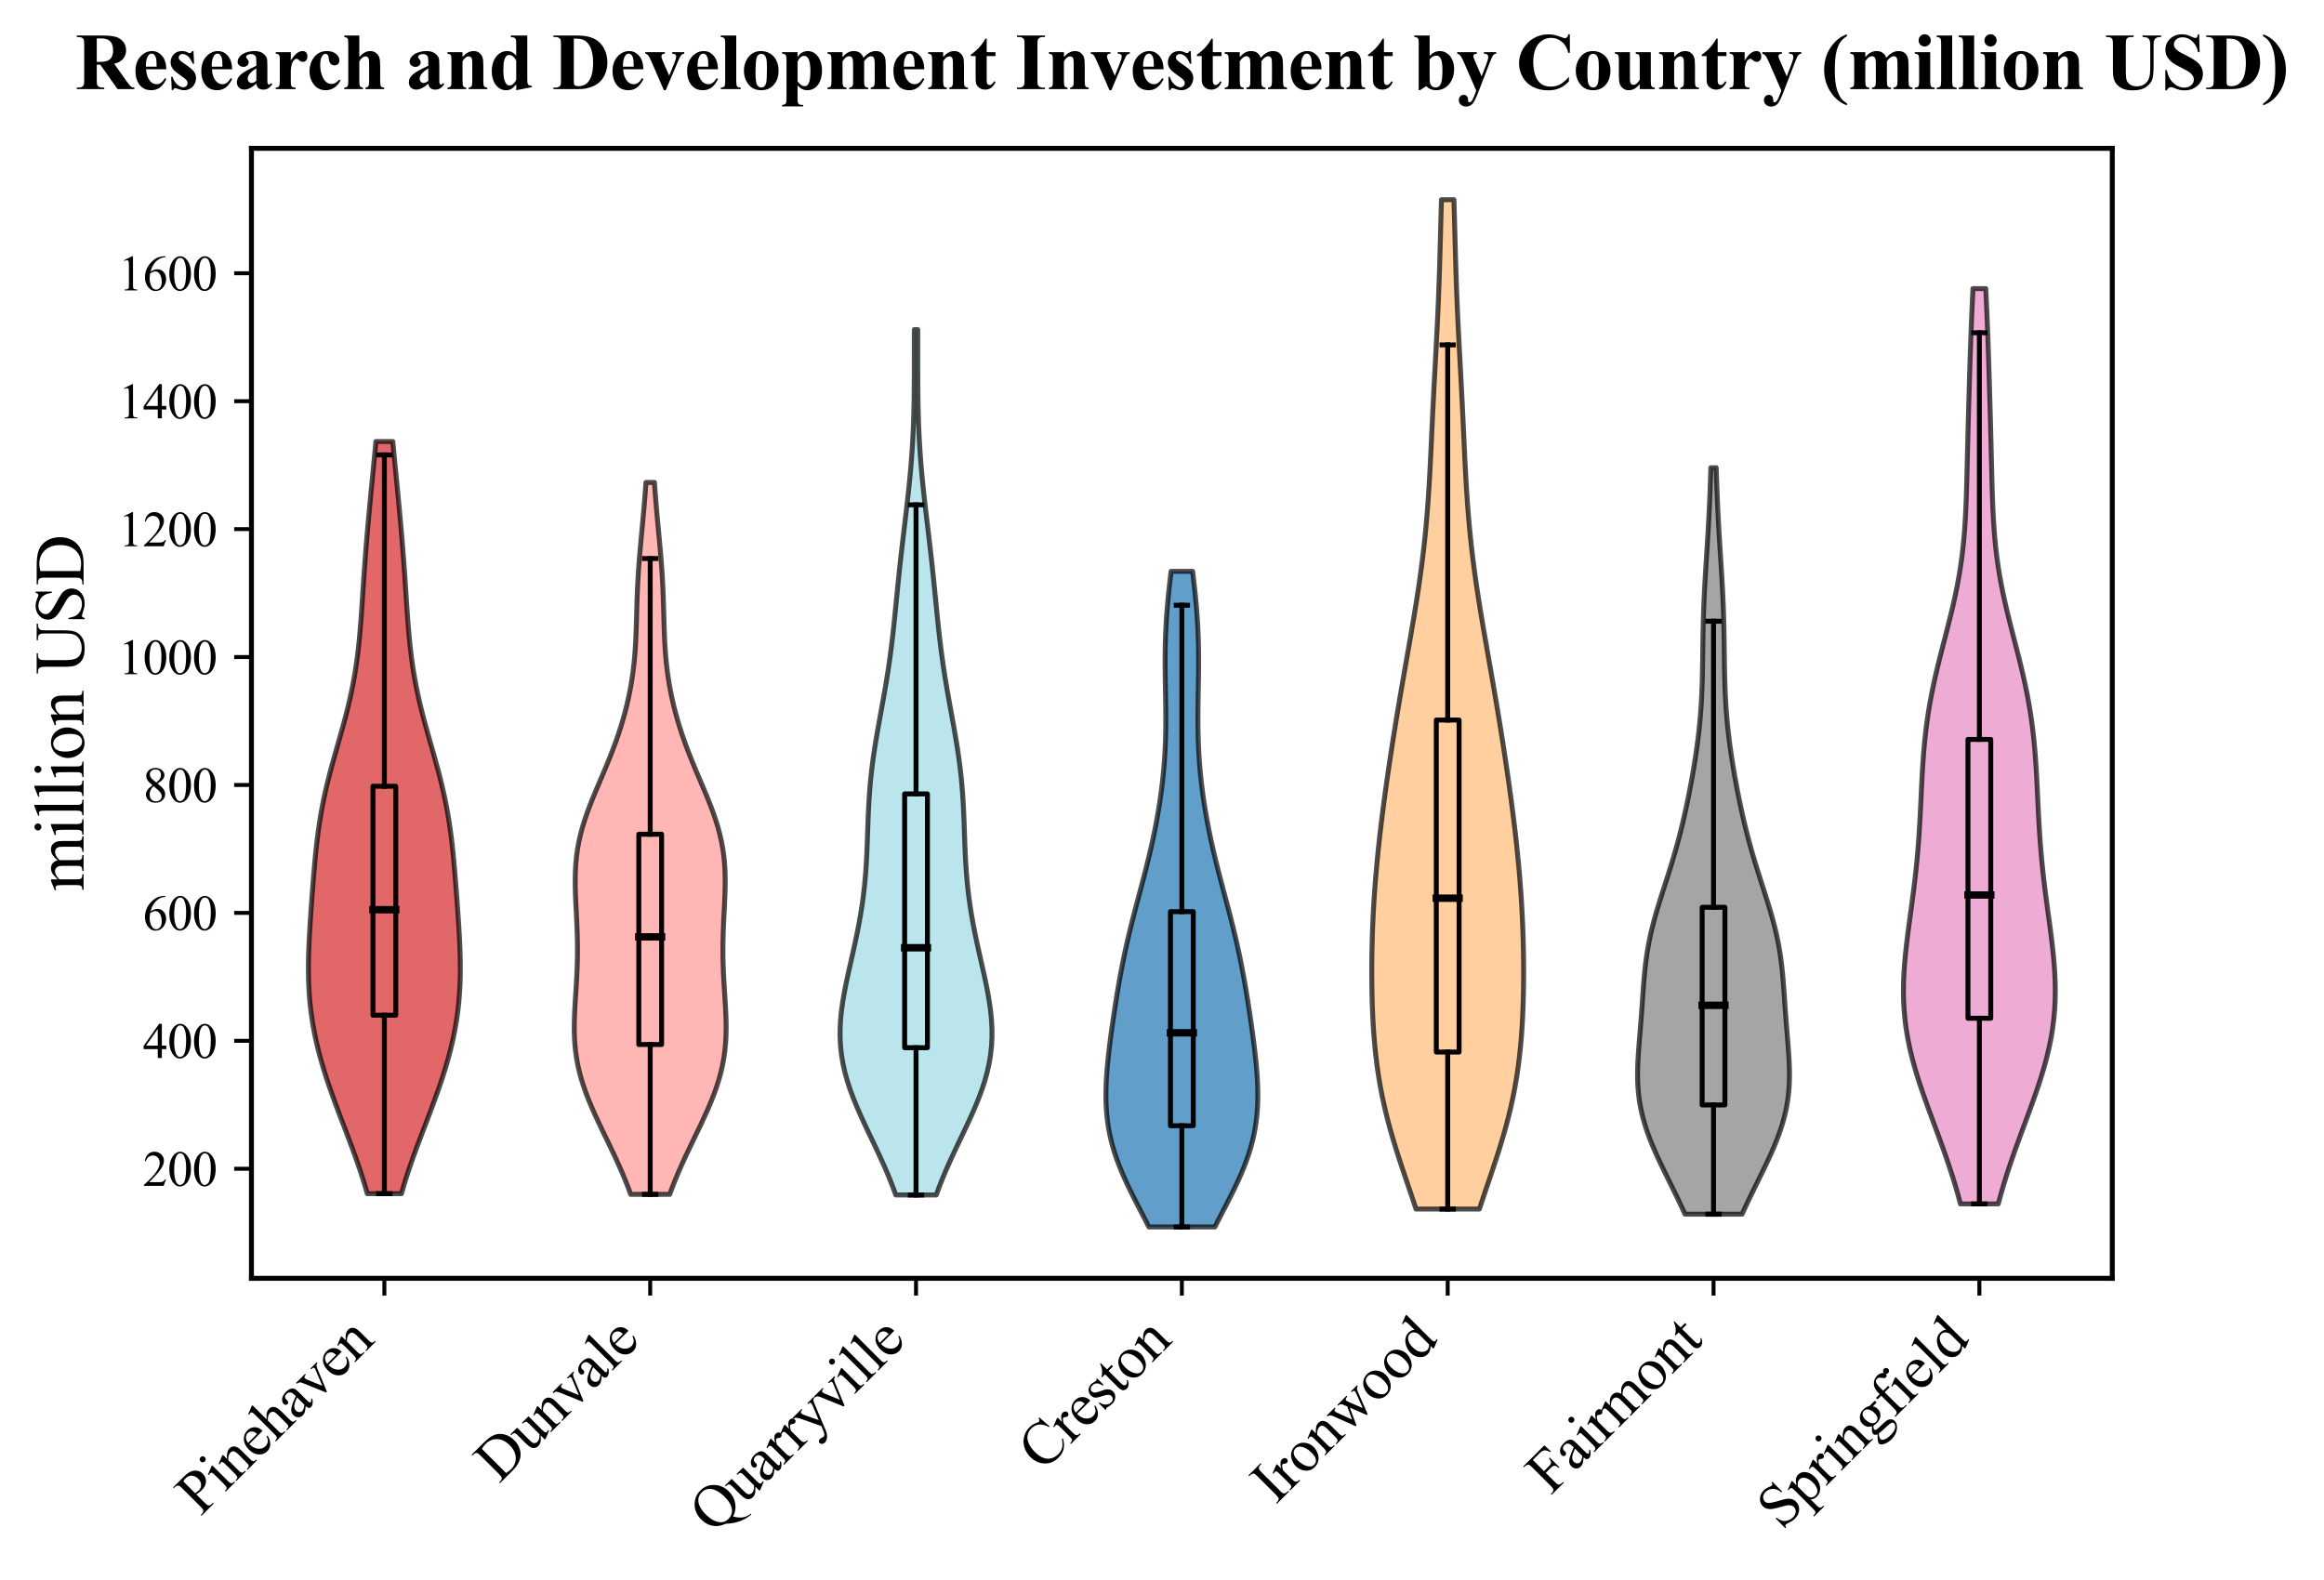 <?xml version="1.0" encoding="utf-8" standalone="no"?>
<!DOCTYPE svg PUBLIC "-//W3C//DTD SVG 1.1//EN"
  "http://www.w3.org/Graphics/SVG/1.1/DTD/svg11.dtd">
<svg xmlns:xlink="http://www.w3.org/1999/xlink" width="470.588pt" height="319.935pt" viewBox="0 0 470.588 319.935" xmlns="http://www.w3.org/2000/svg" version="1.1">
 <defs>
  <style type="text/css">*{stroke-linejoin: round; stroke-linecap: butt}</style>
 </defs>
 <g id="figure_1">
  <g id="patch_1">
   <path d="M 0 319.935 
L 470.588 319.935 
L 470.588 0 
L 0 0 
z
" style="fill: #ffffff"/>
  </g>
  <g id="axes_1">
   <g id="patch_2">
    <path d="M 50.916 258.9 
L 427.716 258.9 
L 427.716 30.045 
L 50.916 30.045 
z
" style="fill: #ffffff"/>
   </g>
   <g id="PolyCollection_1">
    <defs>
     <path id="m19a647aa50" d="M 81.29 -78.174 
L 74.37 -78.174 
L 73.925 -79.712 
L 73.45 -81.251 
L 72.949 -82.79 
L 72.425 -84.329 
L 71.88 -85.868 
L 71.318 -87.407 
L 70.744 -88.946 
L 70.161 -90.484 
L 69.574 -92.023 
L 68.987 -93.562 
L 68.405 -95.101 
L 67.832 -96.64 
L 67.273 -98.179 
L 66.732 -99.717 
L 66.212 -101.256 
L 65.717 -102.795 
L 65.25 -104.334 
L 64.815 -105.873 
L 64.412 -107.412 
L 64.046 -108.951 
L 63.717 -110.489 
L 63.426 -112.028 
L 63.174 -113.567 
L 62.962 -115.106 
L 62.788 -116.645 
L 62.652 -118.184 
L 62.553 -119.722 
L 62.488 -121.261 
L 62.455 -122.8 
L 62.451 -124.339 
L 62.472 -125.878 
L 62.515 -127.417 
L 62.577 -128.956 
L 62.654 -130.494 
L 62.743 -132.033 
L 62.841 -133.572 
L 62.945 -135.111 
L 63.054 -136.65 
L 63.167 -138.189 
L 63.283 -139.727 
L 63.403 -141.266 
L 63.527 -142.805 
L 63.658 -144.344 
L 63.798 -145.883 
L 63.949 -147.422 
L 64.116 -148.96 
L 64.3 -150.499 
L 64.505 -152.038 
L 64.733 -153.577 
L 64.987 -155.116 
L 65.268 -156.655 
L 65.576 -158.194 
L 65.911 -159.732 
L 66.272 -161.271 
L 66.657 -162.81 
L 67.061 -164.349 
L 67.482 -165.888 
L 67.914 -167.427 
L 68.352 -168.965 
L 68.79 -170.504 
L 69.223 -172.043 
L 69.646 -173.582 
L 70.054 -175.121 
L 70.442 -176.66 
L 70.807 -178.199 
L 71.146 -179.737 
L 71.457 -181.276 
L 71.74 -182.815 
L 71.994 -184.354 
L 72.221 -185.893 
L 72.423 -187.432 
L 72.601 -188.97 
L 72.759 -190.509 
L 72.9 -192.048 
L 73.027 -193.587 
L 73.143 -195.126 
L 73.251 -196.665 
L 73.355 -198.203 
L 73.456 -199.742 
L 73.557 -201.281 
L 73.661 -202.82 
L 73.768 -204.359 
L 73.878 -205.898 
L 73.994 -207.437 
L 74.115 -208.975 
L 74.241 -210.514 
L 74.372 -212.053 
L 74.507 -213.592 
L 74.646 -215.131 
L 74.789 -216.67 
L 74.934 -218.208 
L 75.08 -219.747 
L 75.229 -221.286 
L 75.378 -222.825 
L 75.528 -224.364 
L 75.678 -225.903 
L 75.827 -227.442 
L 75.976 -228.98 
L 76.123 -230.519 
L 79.538 -230.519 
L 79.538 -230.519 
L 79.685 -228.98 
L 79.833 -227.442 
L 79.983 -225.903 
L 80.132 -224.364 
L 80.282 -222.825 
L 80.432 -221.286 
L 80.58 -219.747 
L 80.727 -218.208 
L 80.872 -216.67 
L 81.014 -215.131 
L 81.153 -213.592 
L 81.288 -212.053 
L 81.419 -210.514 
L 81.545 -208.975 
L 81.666 -207.437 
L 81.782 -205.898 
L 81.893 -204.359 
L 82 -202.82 
L 82.103 -201.281 
L 82.204 -199.742 
L 82.306 -198.203 
L 82.409 -196.665 
L 82.518 -195.126 
L 82.634 -193.587 
L 82.761 -192.048 
L 82.901 -190.509 
L 83.059 -188.97 
L 83.238 -187.432 
L 83.439 -185.893 
L 83.666 -184.354 
L 83.921 -182.815 
L 84.204 -181.276 
L 84.515 -179.737 
L 84.854 -178.199 
L 85.218 -176.66 
L 85.606 -175.121 
L 86.014 -173.582 
L 86.437 -172.043 
L 86.87 -170.504 
L 87.309 -168.965 
L 87.747 -167.427 
L 88.179 -165.888 
L 88.599 -164.349 
L 89.004 -162.81 
L 89.388 -161.271 
L 89.749 -159.732 
L 90.085 -158.194 
L 90.393 -156.655 
L 90.673 -155.116 
L 90.927 -153.577 
L 91.156 -152.038 
L 91.361 -150.499 
L 91.545 -148.96 
L 91.711 -147.422 
L 91.863 -145.883 
L 92.002 -144.344 
L 92.133 -142.805 
L 92.258 -141.266 
L 92.377 -139.727 
L 92.493 -138.189 
L 92.606 -136.65 
L 92.715 -135.111 
L 92.82 -133.572 
L 92.917 -132.033 
L 93.006 -130.494 
L 93.083 -128.956 
L 93.145 -127.417 
L 93.189 -125.878 
L 93.21 -124.339 
L 93.206 -122.8 
L 93.172 -121.261 
L 93.107 -119.722 
L 93.008 -118.184 
L 92.873 -116.645 
L 92.699 -115.106 
L 92.486 -113.567 
L 92.235 -112.028 
L 91.944 -110.489 
L 91.615 -108.951 
L 91.248 -107.412 
L 90.846 -105.873 
L 90.41 -104.334 
L 89.943 -102.795 
L 89.448 -101.256 
L 88.929 -99.717 
L 88.387 -98.179 
L 87.828 -96.64 
L 87.256 -95.101 
L 86.674 -93.562 
L 86.087 -92.023 
L 85.5 -90.484 
L 84.917 -88.946 
L 84.342 -87.407 
L 83.78 -85.868 
L 83.236 -84.329 
L 82.711 -82.79 
L 82.21 -81.251 
L 81.736 -79.712 
L 81.29 -78.174 
z
" style="stroke: #000000; stroke-opacity: 0.7"/>
    </defs>
    <g clip-path="url(#p663d90c133)">
     <use xlink:href="#m19a647aa50" x="0" y="319.935" style="fill: #d62728; fill-opacity: 0.7; stroke: #000000; stroke-opacity: 0.7"/>
    </g>
   </g>
   <g id="PolyCollection_2">
    <defs>
     <path id="mb3eba40883" d="M 135.614 -78.044 
L 127.704 -78.044 
L 127.164 -79.501 
L 126.589 -80.957 
L 125.98 -82.413 
L 125.342 -83.87 
L 124.679 -85.326 
L 123.997 -86.783 
L 123.3 -88.239 
L 122.598 -89.695 
L 121.896 -91.152 
L 121.203 -92.608 
L 120.528 -94.065 
L 119.88 -95.521 
L 119.268 -96.977 
L 118.7 -98.434 
L 118.182 -99.89 
L 117.723 -101.347 
L 117.326 -102.803 
L 116.994 -104.259 
L 116.729 -105.716 
L 116.529 -107.172 
L 116.391 -108.629 
L 116.31 -110.085 
L 116.279 -111.541 
L 116.291 -112.998 
L 116.337 -114.454 
L 116.407 -115.911 
L 116.493 -117.367 
L 116.586 -118.823 
L 116.678 -120.28 
L 116.762 -121.736 
L 116.833 -123.193 
L 116.887 -124.649 
L 116.92 -126.106 
L 116.931 -127.562 
L 116.92 -129.018 
L 116.888 -130.475 
L 116.839 -131.931 
L 116.776 -133.388 
L 116.704 -134.844 
L 116.63 -136.3 
L 116.561 -137.757 
L 116.506 -139.213 
L 116.474 -140.67 
L 116.473 -142.126 
L 116.512 -143.582 
L 116.598 -145.039 
L 116.74 -146.495 
L 116.941 -147.952 
L 117.204 -149.408 
L 117.53 -150.864 
L 117.918 -152.321 
L 118.364 -153.777 
L 118.861 -155.234 
L 119.402 -156.69 
L 119.977 -158.146 
L 120.577 -159.603 
L 121.192 -161.059 
L 121.812 -162.516 
L 122.428 -163.972 
L 123.032 -165.428 
L 123.619 -166.885 
L 124.182 -168.341 
L 124.718 -169.798 
L 125.224 -171.254 
L 125.698 -172.711 
L 126.138 -174.167 
L 126.544 -175.623 
L 126.915 -177.08 
L 127.25 -178.536 
L 127.55 -179.993 
L 127.815 -181.449 
L 128.044 -182.905 
L 128.24 -184.362 
L 128.403 -185.818 
L 128.536 -187.275 
L 128.642 -188.731 
L 128.724 -190.187 
L 128.789 -191.644 
L 128.839 -193.1 
L 128.882 -194.557 
L 128.921 -196.013 
L 128.962 -197.469 
L 129.009 -198.926 
L 129.066 -200.382 
L 129.135 -201.839 
L 129.217 -203.295 
L 129.312 -204.751 
L 129.42 -206.208 
L 129.539 -207.664 
L 129.666 -209.121 
L 129.8 -210.577 
L 129.936 -212.033 
L 130.073 -213.49 
L 130.208 -214.946 
L 130.339 -216.403 
L 130.463 -217.859 
L 130.581 -219.315 
L 130.691 -220.772 
L 130.794 -222.228 
L 132.524 -222.228 
L 132.524 -222.228 
L 132.626 -220.772 
L 132.736 -219.315 
L 132.854 -217.859 
L 132.979 -216.403 
L 133.11 -214.946 
L 133.244 -213.49 
L 133.381 -212.033 
L 133.518 -210.577 
L 133.652 -209.121 
L 133.779 -207.664 
L 133.898 -206.208 
L 134.006 -204.751 
L 134.101 -203.295 
L 134.183 -201.839 
L 134.251 -200.382 
L 134.308 -198.926 
L 134.355 -197.469 
L 134.397 -196.013 
L 134.436 -194.557 
L 134.478 -193.1 
L 134.529 -191.644 
L 134.593 -190.187 
L 134.676 -188.731 
L 134.782 -187.275 
L 134.915 -185.818 
L 135.078 -184.362 
L 135.273 -182.905 
L 135.503 -181.449 
L 135.767 -179.993 
L 136.067 -178.536 
L 136.403 -177.08 
L 136.774 -175.623 
L 137.18 -174.167 
L 137.62 -172.711 
L 138.094 -171.254 
L 138.599 -169.798 
L 139.135 -168.341 
L 139.699 -166.885 
L 140.285 -165.428 
L 140.89 -163.972 
L 141.506 -162.516 
L 142.126 -161.059 
L 142.741 -159.603 
L 143.341 -158.146 
L 143.916 -156.69 
L 144.456 -155.234 
L 144.954 -153.777 
L 145.399 -152.321 
L 145.787 -150.864 
L 146.114 -149.408 
L 146.377 -147.952 
L 146.578 -146.495 
L 146.719 -145.039 
L 146.806 -143.582 
L 146.845 -142.126 
L 146.844 -140.67 
L 146.811 -139.213 
L 146.756 -137.757 
L 146.688 -136.3 
L 146.614 -134.844 
L 146.542 -133.388 
L 146.479 -131.931 
L 146.429 -130.475 
L 146.398 -129.018 
L 146.387 -127.562 
L 146.398 -126.106 
L 146.431 -124.649 
L 146.484 -123.193 
L 146.555 -121.736 
L 146.64 -120.28 
L 146.732 -118.823 
L 146.825 -117.367 
L 146.911 -115.911 
L 146.981 -114.454 
L 147.027 -112.998 
L 147.038 -111.541 
L 147.008 -110.085 
L 146.927 -108.629 
L 146.789 -107.172 
L 146.588 -105.716 
L 146.323 -104.259 
L 145.992 -102.803 
L 145.595 -101.347 
L 145.135 -99.89 
L 144.618 -98.434 
L 144.05 -96.977 
L 143.437 -95.521 
L 142.789 -94.065 
L 142.114 -92.608 
L 141.422 -91.152 
L 140.72 -89.695 
L 140.017 -88.239 
L 139.321 -86.783 
L 138.638 -85.326 
L 137.976 -83.87 
L 137.338 -82.413 
L 136.729 -80.957 
L 136.153 -79.501 
L 135.614 -78.044 
z
" style="stroke: #000000; stroke-opacity: 0.7"/>
    </defs>
    <g clip-path="url(#p663d90c133)">
     <use xlink:href="#mb3eba40883" x="0" y="319.935" style="fill: #ff9896; fill-opacity: 0.7; stroke: #000000; stroke-opacity: 0.7"/>
    </g>
   </g>
   <g id="PolyCollection_3">
    <defs>
     <path id="m6fc6835c1f" d="M 189.586 -77.915 
L 181.388 -77.915 
L 180.737 -79.685 
L 180.034 -81.455 
L 179.284 -83.226 
L 178.496 -84.996 
L 177.677 -86.767 
L 176.839 -88.537 
L 175.994 -90.308 
L 175.157 -92.078 
L 174.342 -93.849 
L 173.564 -95.619 
L 172.837 -97.39 
L 172.175 -99.16 
L 171.592 -100.93 
L 171.096 -102.701 
L 170.697 -104.471 
L 170.398 -106.242 
L 170.202 -108.012 
L 170.108 -109.783 
L 170.11 -111.553 
L 170.201 -113.324 
L 170.373 -115.094 
L 170.614 -116.865 
L 170.911 -118.635 
L 171.252 -120.406 
L 171.625 -122.176 
L 172.017 -123.946 
L 172.417 -125.717 
L 172.816 -127.487 
L 173.204 -129.258 
L 173.573 -131.028 
L 173.919 -132.799 
L 174.235 -134.569 
L 174.518 -136.34 
L 174.767 -138.11 
L 174.98 -139.881 
L 175.159 -141.651 
L 175.305 -143.421 
L 175.422 -145.192 
L 175.515 -146.962 
L 175.591 -148.733 
L 175.655 -150.503 
L 175.716 -152.274 
L 175.78 -154.044 
L 175.856 -155.815 
L 175.949 -157.585 
L 176.066 -159.356 
L 176.209 -161.126 
L 176.383 -162.896 
L 176.586 -164.667 
L 176.819 -166.437 
L 177.079 -168.208 
L 177.362 -169.978 
L 177.664 -171.749 
L 177.979 -173.519 
L 178.3 -175.29 
L 178.623 -177.06 
L 178.942 -178.831 
L 179.251 -180.601 
L 179.546 -182.371 
L 179.826 -184.142 
L 180.087 -185.912 
L 180.33 -187.683 
L 180.556 -189.453 
L 180.765 -191.224 
L 180.961 -192.994 
L 181.146 -194.765 
L 181.325 -196.535 
L 181.5 -198.306 
L 181.675 -200.076 
L 181.852 -201.846 
L 182.034 -203.617 
L 182.222 -205.387 
L 182.417 -207.158 
L 182.618 -208.928 
L 182.825 -210.699 
L 183.035 -212.469 
L 183.247 -214.24 
L 183.457 -216.01 
L 183.664 -217.781 
L 183.863 -219.551 
L 184.052 -221.321 
L 184.23 -223.092 
L 184.393 -224.862 
L 184.539 -226.633 
L 184.669 -228.403 
L 184.781 -230.174 
L 184.875 -231.944 
L 184.952 -233.715 
L 185.012 -235.485 
L 185.058 -237.256 
L 185.091 -239.026 
L 185.113 -240.797 
L 185.126 -242.567 
L 185.133 -244.337 
L 185.136 -246.108 
L 185.137 -247.878 
L 185.138 -249.649 
L 185.14 -251.419 
L 185.145 -253.19 
L 185.83 -253.19 
L 185.83 -253.19 
L 185.835 -251.419 
L 185.837 -249.649 
L 185.838 -247.878 
L 185.839 -246.108 
L 185.842 -244.337 
L 185.849 -242.567 
L 185.862 -240.797 
L 185.884 -239.026 
L 185.917 -237.256 
L 185.963 -235.485 
L 186.023 -233.715 
L 186.1 -231.944 
L 186.194 -230.174 
L 186.306 -228.403 
L 186.435 -226.633 
L 186.582 -224.862 
L 186.745 -223.092 
L 186.922 -221.321 
L 187.112 -219.551 
L 187.311 -217.781 
L 187.517 -216.01 
L 187.728 -214.24 
L 187.939 -212.469 
L 188.15 -210.699 
L 188.356 -208.928 
L 188.558 -207.158 
L 188.752 -205.387 
L 188.941 -203.617 
L 189.123 -201.846 
L 189.3 -200.076 
L 189.475 -198.306 
L 189.65 -196.535 
L 189.828 -194.765 
L 190.014 -192.994 
L 190.21 -191.224 
L 190.419 -189.453 
L 190.644 -187.683 
L 190.888 -185.912 
L 191.149 -184.142 
L 191.429 -182.371 
L 191.724 -180.601 
L 192.033 -178.831 
L 192.351 -177.06 
L 192.674 -175.29 
L 192.996 -173.519 
L 193.311 -171.749 
L 193.612 -169.978 
L 193.896 -168.208 
L 194.156 -166.437 
L 194.389 -164.667 
L 194.592 -162.896 
L 194.765 -161.126 
L 194.909 -159.356 
L 195.025 -157.585 
L 195.119 -155.815 
L 195.195 -154.044 
L 195.259 -152.274 
L 195.32 -150.503 
L 195.384 -148.733 
L 195.459 -146.962 
L 195.553 -145.192 
L 195.67 -143.421 
L 195.816 -141.651 
L 195.994 -139.881 
L 196.208 -138.11 
L 196.456 -136.34 
L 196.74 -134.569 
L 197.056 -132.799 
L 197.401 -131.028 
L 197.771 -129.258 
L 198.159 -127.487 
L 198.558 -125.717 
L 198.958 -123.946 
L 199.35 -122.176 
L 199.723 -120.406 
L 200.064 -118.635 
L 200.361 -116.865 
L 200.602 -115.094 
L 200.773 -113.324 
L 200.865 -111.553 
L 200.867 -109.783 
L 200.772 -108.012 
L 200.577 -106.242 
L 200.278 -104.471 
L 199.879 -102.701 
L 199.383 -100.93 
L 198.799 -99.16 
L 198.138 -97.39 
L 197.411 -95.619 
L 196.633 -93.849 
L 195.817 -92.078 
L 194.98 -90.308 
L 194.136 -88.537 
L 193.298 -86.767 
L 192.479 -84.996 
L 191.69 -83.226 
L 190.941 -81.455 
L 190.238 -79.685 
L 189.586 -77.915 
z
" style="stroke: #000000; stroke-opacity: 0.7"/>
    </defs>
    <g clip-path="url(#p663d90c133)">
     <use xlink:href="#m6fc6835c1f" x="0" y="319.935" style="fill: #9edae5; fill-opacity: 0.7; stroke: #000000; stroke-opacity: 0.7"/>
    </g>
   </g>
   <g id="PolyCollection_4">
    <defs>
     <path id="ma0c39df1ce" d="M 246.009 -71.437 
L 232.622 -71.437 
L 231.945 -72.779 
L 231.256 -74.12 
L 230.563 -75.461 
L 229.874 -76.802 
L 229.196 -78.144 
L 228.538 -79.485 
L 227.907 -80.826 
L 227.31 -82.167 
L 226.753 -83.509 
L 226.24 -84.85 
L 225.776 -86.191 
L 225.365 -87.532 
L 225.006 -88.874 
L 224.702 -90.215 
L 224.452 -91.556 
L 224.255 -92.897 
L 224.107 -94.239 
L 224.008 -95.58 
L 223.952 -96.921 
L 223.936 -98.262 
L 223.957 -99.604 
L 224.009 -100.945 
L 224.09 -102.286 
L 224.194 -103.627 
L 224.319 -104.969 
L 224.46 -106.31 
L 224.615 -107.651 
L 224.782 -108.992 
L 224.959 -110.334 
L 225.143 -111.675 
L 225.334 -113.016 
L 225.531 -114.357 
L 225.734 -115.699 
L 225.943 -117.04 
L 226.16 -118.381 
L 226.383 -119.722 
L 226.615 -121.064 
L 226.856 -122.405 
L 227.108 -123.746 
L 227.371 -125.087 
L 227.646 -126.429 
L 227.933 -127.77 
L 228.233 -129.111 
L 228.545 -130.452 
L 228.868 -131.794 
L 229.201 -133.135 
L 229.544 -134.476 
L 229.893 -135.817 
L 230.247 -137.159 
L 230.604 -138.5 
L 230.962 -139.841 
L 231.317 -141.183 
L 231.668 -142.524 
L 232.013 -143.865 
L 232.349 -145.206 
L 232.676 -146.548 
L 232.99 -147.889 
L 233.293 -149.23 
L 233.582 -150.571 
L 233.857 -151.913 
L 234.117 -153.254 
L 234.363 -154.595 
L 234.593 -155.936 
L 234.807 -157.278 
L 235.004 -158.619 
L 235.186 -159.96 
L 235.35 -161.301 
L 235.498 -162.643 
L 235.628 -163.984 
L 235.74 -165.325 
L 235.834 -166.666 
L 235.911 -168.008 
L 235.971 -169.349 
L 236.015 -170.69 
L 236.043 -172.031 
L 236.058 -173.373 
L 236.06 -174.714 
L 236.053 -176.055 
L 236.037 -177.396 
L 236.016 -178.738 
L 235.992 -180.079 
L 235.969 -181.42 
L 235.947 -182.761 
L 235.931 -184.103 
L 235.922 -185.444 
L 235.923 -186.785 
L 235.935 -188.126 
L 235.96 -189.468 
L 235.999 -190.809 
L 236.052 -192.15 
L 236.121 -193.491 
L 236.204 -194.833 
L 236.303 -196.174 
L 236.415 -197.515 
L 236.539 -198.856 
L 236.675 -200.198 
L 236.82 -201.539 
L 236.973 -202.88 
L 237.132 -204.221 
L 241.5 -204.221 
L 241.5 -204.221 
L 241.659 -202.88 
L 241.812 -201.539 
L 241.957 -200.198 
L 242.093 -198.856 
L 242.217 -197.515 
L 242.329 -196.174 
L 242.427 -194.833 
L 242.511 -193.491 
L 242.58 -192.15 
L 242.633 -190.809 
L 242.672 -189.468 
L 242.697 -188.126 
L 242.709 -186.785 
L 242.71 -185.444 
L 242.701 -184.103 
L 242.684 -182.761 
L 242.663 -181.42 
L 242.639 -180.079 
L 242.616 -178.738 
L 242.595 -177.396 
L 242.579 -176.055 
L 242.572 -174.714 
L 242.574 -173.373 
L 242.589 -172.031 
L 242.617 -170.69 
L 242.661 -169.349 
L 242.721 -168.008 
L 242.798 -166.666 
L 242.892 -165.325 
L 243.004 -163.984 
L 243.134 -162.643 
L 243.281 -161.301 
L 243.446 -159.96 
L 243.627 -158.619 
L 243.825 -157.278 
L 244.039 -155.936 
L 244.269 -154.595 
L 244.514 -153.254 
L 244.775 -151.913 
L 245.05 -150.571 
L 245.339 -149.23 
L 245.641 -147.889 
L 245.956 -146.548 
L 246.283 -145.206 
L 246.619 -143.865 
L 246.964 -142.524 
L 247.315 -141.183 
L 247.67 -139.841 
L 248.027 -138.5 
L 248.384 -137.159 
L 248.739 -135.817 
L 249.088 -134.476 
L 249.43 -133.135 
L 249.764 -131.794 
L 250.087 -130.452 
L 250.399 -129.111 
L 250.699 -127.77 
L 250.986 -126.429 
L 251.261 -125.087 
L 251.524 -123.746 
L 251.775 -122.405 
L 252.017 -121.064 
L 252.249 -119.722 
L 252.472 -118.381 
L 252.688 -117.04 
L 252.898 -115.699 
L 253.101 -114.357 
L 253.298 -113.016 
L 253.489 -111.675 
L 253.673 -110.334 
L 253.85 -108.992 
L 254.016 -107.651 
L 254.172 -106.31 
L 254.313 -104.969 
L 254.438 -103.627 
L 254.542 -102.286 
L 254.622 -100.945 
L 254.675 -99.604 
L 254.696 -98.262 
L 254.68 -96.921 
L 254.624 -95.58 
L 254.525 -94.239 
L 254.377 -92.897 
L 254.18 -91.556 
L 253.93 -90.215 
L 253.626 -88.874 
L 253.267 -87.532 
L 252.855 -86.191 
L 252.392 -84.85 
L 251.879 -83.509 
L 251.322 -82.167 
L 250.724 -80.826 
L 250.094 -79.485 
L 249.436 -78.144 
L 248.758 -76.802 
L 248.069 -75.461 
L 247.376 -74.12 
L 246.687 -72.779 
L 246.009 -71.437 
z
" style="stroke: #000000; stroke-opacity: 0.7"/>
    </defs>
    <g clip-path="url(#p663d90c133)">
     <use xlink:href="#ma0c39df1ce" x="0" y="319.935" style="fill: #1f77b4; fill-opacity: 0.7; stroke: #000000; stroke-opacity: 0.7"/>
    </g>
   </g>
   <g id="PolyCollection_5">
    <defs>
     <path id="m7b78b68fa8" d="M 299.559 -75.065 
L 286.73 -75.065 
L 286.043 -77.129 
L 285.345 -79.194 
L 284.644 -81.259 
L 283.95 -83.324 
L 283.27 -85.389 
L 282.613 -87.454 
L 281.988 -89.519 
L 281.399 -91.584 
L 280.854 -93.648 
L 280.355 -95.713 
L 279.906 -97.778 
L 279.506 -99.843 
L 279.156 -101.908 
L 278.854 -103.973 
L 278.598 -106.038 
L 278.383 -108.103 
L 278.207 -110.167 
L 278.066 -112.232 
L 277.956 -114.297 
L 277.873 -116.362 
L 277.815 -118.427 
L 277.78 -120.492 
L 277.765 -122.557 
L 277.77 -124.622 
L 277.793 -126.687 
L 277.835 -128.751 
L 277.895 -130.816 
L 277.974 -132.881 
L 278.071 -134.946 
L 278.186 -137.011 
L 278.32 -139.076 
L 278.472 -141.141 
L 278.642 -143.206 
L 278.828 -145.27 
L 279.031 -147.335 
L 279.249 -149.4 
L 279.482 -151.465 
L 279.728 -153.53 
L 279.986 -155.595 
L 280.255 -157.66 
L 280.535 -159.725 
L 280.824 -161.789 
L 281.122 -163.854 
L 281.428 -165.919 
L 281.742 -167.984 
L 282.063 -170.049 
L 282.391 -172.114 
L 282.726 -174.179 
L 283.067 -176.244 
L 283.415 -178.308 
L 283.767 -180.373 
L 284.124 -182.438 
L 284.484 -184.503 
L 284.846 -186.568 
L 285.208 -188.633 
L 285.569 -190.698 
L 285.925 -192.763 
L 286.274 -194.827 
L 286.614 -196.892 
L 286.943 -198.957 
L 287.258 -201.022 
L 287.557 -203.087 
L 287.837 -205.152 
L 288.099 -207.217 
L 288.341 -209.282 
L 288.561 -211.346 
L 288.762 -213.411 
L 288.943 -215.476 
L 289.105 -217.541 
L 289.25 -219.606 
L 289.381 -221.671 
L 289.5 -223.736 
L 289.609 -225.801 
L 289.711 -227.866 
L 289.809 -229.93 
L 289.905 -231.995 
L 290.001 -234.06 
L 290.099 -236.125 
L 290.199 -238.19 
L 290.303 -240.255 
L 290.411 -242.32 
L 290.521 -244.385 
L 290.632 -246.449 
L 290.743 -248.514 
L 290.853 -250.579 
L 290.96 -252.644 
L 291.062 -254.709 
L 291.159 -256.774 
L 291.248 -258.839 
L 291.331 -260.904 
L 291.406 -262.968 
L 291.474 -265.033 
L 291.537 -267.098 
L 291.596 -269.163 
L 291.652 -271.228 
L 291.707 -273.293 
L 291.763 -275.358 
L 291.821 -277.423 
L 291.881 -279.487 
L 294.408 -279.487 
L 294.408 -279.487 
L 294.469 -277.423 
L 294.526 -275.358 
L 294.582 -273.293 
L 294.637 -271.228 
L 294.693 -269.163 
L 294.752 -267.098 
L 294.815 -265.033 
L 294.883 -262.968 
L 294.958 -260.904 
L 295.041 -258.839 
L 295.13 -256.774 
L 295.227 -254.709 
L 295.329 -252.644 
L 295.436 -250.579 
L 295.546 -248.514 
L 295.657 -246.449 
L 295.769 -244.385 
L 295.878 -242.32 
L 295.986 -240.255 
L 296.09 -238.19 
L 296.19 -236.125 
L 296.288 -234.06 
L 296.384 -231.995 
L 296.48 -229.93 
L 296.578 -227.866 
L 296.68 -225.801 
L 296.789 -223.736 
L 296.908 -221.671 
L 297.039 -219.606 
L 297.184 -217.541 
L 297.346 -215.476 
L 297.527 -213.411 
L 297.728 -211.346 
L 297.948 -209.282 
L 298.19 -207.217 
L 298.452 -205.152 
L 298.732 -203.087 
L 299.031 -201.022 
L 299.346 -198.957 
L 299.675 -196.892 
L 300.015 -194.827 
L 300.364 -192.763 
L 300.72 -190.698 
L 301.081 -188.633 
L 301.443 -186.568 
L 301.805 -184.503 
L 302.165 -182.438 
L 302.522 -180.373 
L 302.874 -178.308 
L 303.222 -176.244 
L 303.563 -174.179 
L 303.898 -172.114 
L 304.226 -170.049 
L 304.547 -167.984 
L 304.861 -165.919 
L 305.167 -163.854 
L 305.465 -161.789 
L 305.754 -159.725 
L 306.034 -157.66 
L 306.303 -155.595 
L 306.561 -153.53 
L 306.807 -151.465 
L 307.04 -149.4 
L 307.258 -147.335 
L 307.461 -145.27 
L 307.647 -143.206 
L 307.817 -141.141 
L 307.969 -139.076 
L 308.103 -137.011 
L 308.218 -134.946 
L 308.315 -132.881 
L 308.394 -130.816 
L 308.454 -128.751 
L 308.496 -126.687 
L 308.519 -124.622 
L 308.524 -122.557 
L 308.509 -120.492 
L 308.474 -118.427 
L 308.416 -116.362 
L 308.333 -114.297 
L 308.223 -112.232 
L 308.082 -110.167 
L 307.906 -108.103 
L 307.691 -106.038 
L 307.435 -103.973 
L 307.133 -101.908 
L 306.783 -99.843 
L 306.383 -97.778 
L 305.934 -95.713 
L 305.435 -93.648 
L 304.89 -91.584 
L 304.301 -89.519 
L 303.676 -87.454 
L 303.019 -85.389 
L 302.339 -83.324 
L 301.645 -81.259 
L 300.944 -79.194 
L 300.246 -77.129 
L 299.559 -75.065 
z
" style="stroke: #000000; stroke-opacity: 0.7"/>
    </defs>
    <g clip-path="url(#p663d90c133)">
     <use xlink:href="#m7b78b68fa8" x="0" y="319.935" style="fill: #ffbb78; fill-opacity: 0.7; stroke: #000000; stroke-opacity: 0.7"/>
    </g>
   </g>
   <g id="PolyCollection_6">
    <defs>
     <path id="m16a17124f4" d="M 352.759 -74.028 
L 341.187 -74.028 
L 340.488 -75.555 
L 339.764 -77.082 
L 339.023 -78.609 
L 338.27 -80.136 
L 337.517 -81.664 
L 336.77 -83.191 
L 336.042 -84.718 
L 335.341 -86.245 
L 334.678 -87.772 
L 334.063 -89.299 
L 333.504 -90.826 
L 333.011 -92.353 
L 332.588 -93.88 
L 332.241 -95.407 
L 331.971 -96.934 
L 331.776 -98.461 
L 331.652 -99.988 
L 331.594 -101.515 
L 331.593 -103.042 
L 331.639 -104.57 
L 331.721 -106.097 
L 331.828 -107.624 
L 331.949 -109.151 
L 332.076 -110.678 
L 332.201 -112.205 
L 332.322 -113.732 
L 332.435 -115.259 
L 332.542 -116.786 
L 332.647 -118.313 
L 332.756 -119.84 
L 332.874 -121.367 
L 333.011 -122.894 
L 333.173 -124.421 
L 333.368 -125.948 
L 333.6 -127.476 
L 333.874 -129.003 
L 334.19 -130.53 
L 334.548 -132.057 
L 334.944 -133.584 
L 335.373 -135.111 
L 335.83 -136.638 
L 336.305 -138.165 
L 336.792 -139.692 
L 337.283 -141.219 
L 337.772 -142.746 
L 338.251 -144.273 
L 338.717 -145.8 
L 339.166 -147.327 
L 339.596 -148.854 
L 340.006 -150.382 
L 340.396 -151.909 
L 340.767 -153.436 
L 341.119 -154.963 
L 341.455 -156.49 
L 341.775 -158.017 
L 342.081 -159.544 
L 342.373 -161.071 
L 342.652 -162.598 
L 342.917 -164.125 
L 343.167 -165.652 
L 343.402 -167.179 
L 343.62 -168.706 
L 343.819 -170.233 
L 343.999 -171.761 
L 344.159 -173.288 
L 344.297 -174.815 
L 344.415 -176.342 
L 344.512 -177.869 
L 344.59 -179.396 
L 344.652 -180.923 
L 344.698 -182.45 
L 344.733 -183.977 
L 344.76 -185.504 
L 344.781 -187.031 
L 344.8 -188.558 
L 344.821 -190.085 
L 344.845 -191.612 
L 344.876 -193.139 
L 344.914 -194.667 
L 344.962 -196.194 
L 345.019 -197.721 
L 345.087 -199.248 
L 345.163 -200.775 
L 345.247 -202.302 
L 345.337 -203.829 
L 345.432 -205.356 
L 345.53 -206.883 
L 345.628 -208.41 
L 345.725 -209.937 
L 345.819 -211.464 
L 345.909 -212.991 
L 345.994 -214.518 
L 346.073 -216.045 
L 346.146 -217.573 
L 346.212 -219.1 
L 346.274 -220.627 
L 346.33 -222.154 
L 346.383 -223.681 
L 346.431 -225.208 
L 347.515 -225.208 
L 347.515 -225.208 
L 347.564 -223.681 
L 347.616 -222.154 
L 347.672 -220.627 
L 347.734 -219.1 
L 347.801 -217.573 
L 347.873 -216.045 
L 347.952 -214.518 
L 348.037 -212.991 
L 348.127 -211.464 
L 348.221 -209.937 
L 348.318 -208.41 
L 348.416 -206.883 
L 348.514 -205.356 
L 348.609 -203.829 
L 348.699 -202.302 
L 348.783 -200.775 
L 348.86 -199.248 
L 348.927 -197.721 
L 348.984 -196.194 
L 349.032 -194.667 
L 349.07 -193.139 
L 349.101 -191.612 
L 349.125 -190.085 
L 349.146 -188.558 
L 349.165 -187.031 
L 349.186 -185.504 
L 349.213 -183.977 
L 349.248 -182.45 
L 349.295 -180.923 
L 349.356 -179.396 
L 349.434 -177.869 
L 349.531 -176.342 
L 349.649 -174.815 
L 349.787 -173.288 
L 349.947 -171.761 
L 350.127 -170.233 
L 350.326 -168.706 
L 350.544 -167.179 
L 350.779 -165.652 
L 351.029 -164.125 
L 351.294 -162.598 
L 351.573 -161.071 
L 351.865 -159.544 
L 352.171 -158.017 
L 352.491 -156.49 
L 352.827 -154.963 
L 353.179 -153.436 
L 353.55 -151.909 
L 353.94 -150.382 
L 354.35 -148.854 
L 354.78 -147.327 
L 355.229 -145.8 
L 355.695 -144.273 
L 356.175 -142.746 
L 356.663 -141.219 
L 357.154 -139.692 
L 357.641 -138.165 
L 358.117 -136.638 
L 358.573 -135.111 
L 359.002 -133.584 
L 359.398 -132.057 
L 359.756 -130.53 
L 360.072 -129.003 
L 360.346 -127.476 
L 360.578 -125.948 
L 360.773 -124.421 
L 360.935 -122.894 
L 361.072 -121.367 
L 361.19 -119.84 
L 361.299 -118.313 
L 361.404 -116.786 
L 361.511 -115.259 
L 361.624 -113.732 
L 361.745 -112.205 
L 361.87 -110.678 
L 361.997 -109.151 
L 362.119 -107.624 
L 362.225 -106.097 
L 362.307 -104.57 
L 362.353 -103.042 
L 362.352 -101.515 
L 362.294 -99.988 
L 362.171 -98.461 
L 361.976 -96.934 
L 361.705 -95.407 
L 361.358 -93.88 
L 360.935 -92.353 
L 360.442 -90.826 
L 359.884 -89.299 
L 359.268 -87.772 
L 358.605 -86.245 
L 357.904 -84.718 
L 357.176 -83.191 
L 356.43 -81.664 
L 355.676 -80.136 
L 354.924 -78.609 
L 354.182 -77.082 
L 353.458 -75.555 
L 352.759 -74.028 
z
" style="stroke: #000000; stroke-opacity: 0.7"/>
    </defs>
    <g clip-path="url(#p663d90c133)">
     <use xlink:href="#m16a17124f4" x="0" y="319.935" style="fill: #7f7f7f; fill-opacity: 0.7; stroke: #000000; stroke-opacity: 0.7"/>
    </g>
   </g>
   <g id="PolyCollection_7">
    <defs>
     <path id="md1d14dc19e" d="M 404.633 -76.101 
L 396.971 -76.101 
L 396.465 -77.973 
L 395.923 -79.846 
L 395.346 -81.718 
L 394.738 -83.591 
L 394.102 -85.464 
L 393.443 -87.336 
L 392.765 -89.209 
L 392.076 -91.081 
L 391.381 -92.954 
L 390.69 -94.826 
L 390.01 -96.699 
L 389.35 -98.571 
L 388.718 -100.444 
L 388.124 -102.316 
L 387.575 -104.189 
L 387.078 -106.061 
L 386.641 -107.934 
L 386.267 -109.806 
L 385.96 -111.679 
L 385.723 -113.551 
L 385.556 -115.424 
L 385.456 -117.296 
L 385.422 -119.169 
L 385.449 -121.041 
L 385.53 -122.914 
L 385.66 -124.787 
L 385.83 -126.659 
L 386.033 -128.532 
L 386.26 -130.404 
L 386.504 -132.277 
L 386.757 -134.149 
L 387.012 -136.022 
L 387.263 -137.894 
L 387.504 -139.767 
L 387.732 -141.639 
L 387.943 -143.512 
L 388.134 -145.384 
L 388.306 -147.257 
L 388.458 -149.129 
L 388.592 -151.002 
L 388.709 -152.874 
L 388.813 -154.747 
L 388.907 -156.619 
L 388.996 -158.492 
L 389.086 -160.364 
L 389.181 -162.237 
L 389.287 -164.109 
L 389.409 -165.982 
L 389.552 -167.855 
L 389.722 -169.727 
L 389.922 -171.6 
L 390.156 -173.472 
L 390.426 -175.345 
L 390.732 -177.217 
L 391.075 -179.09 
L 391.453 -180.962 
L 391.862 -182.835 
L 392.3 -184.707 
L 392.759 -186.58 
L 393.234 -188.452 
L 393.718 -190.325 
L 394.202 -192.197 
L 394.679 -194.07 
L 395.14 -195.942 
L 395.579 -197.815 
L 395.99 -199.687 
L 396.366 -201.56 
L 396.706 -203.432 
L 397.006 -205.305 
L 397.266 -207.177 
L 397.486 -209.05 
L 397.671 -210.923 
L 397.822 -212.795 
L 397.944 -214.668 
L 398.043 -216.54 
L 398.122 -218.413 
L 398.187 -220.285 
L 398.242 -222.158 
L 398.292 -224.03 
L 398.337 -225.903 
L 398.382 -227.775 
L 398.428 -229.648 
L 398.475 -231.52 
L 398.524 -233.393 
L 398.574 -235.265 
L 398.626 -237.138 
L 398.679 -239.01 
L 398.733 -240.883 
L 398.788 -242.755 
L 398.845 -244.628 
L 398.903 -246.5 
L 398.964 -248.373 
L 399.028 -250.245 
L 399.096 -252.118 
L 399.168 -253.991 
L 399.245 -255.863 
L 399.327 -257.736 
L 399.414 -259.608 
L 399.506 -261.481 
L 402.097 -261.481 
L 402.097 -261.481 
L 402.189 -259.608 
L 402.276 -257.736 
L 402.358 -255.863 
L 402.435 -253.991 
L 402.508 -252.118 
L 402.575 -250.245 
L 402.639 -248.373 
L 402.7 -246.5 
L 402.759 -244.628 
L 402.815 -242.755 
L 402.87 -240.883 
L 402.924 -239.01 
L 402.978 -237.138 
L 403.029 -235.265 
L 403.08 -233.393 
L 403.128 -231.52 
L 403.175 -229.648 
L 403.221 -227.775 
L 403.266 -225.903 
L 403.312 -224.03 
L 403.361 -222.158 
L 403.416 -220.285 
L 403.481 -218.413 
L 403.56 -216.54 
L 403.659 -214.668 
L 403.781 -212.795 
L 403.932 -210.923 
L 404.117 -209.05 
L 404.338 -207.177 
L 404.598 -205.305 
L 404.898 -203.432 
L 405.237 -201.56 
L 405.614 -199.687 
L 406.024 -197.815 
L 406.463 -195.942 
L 406.925 -194.07 
L 407.401 -192.197 
L 407.885 -190.325 
L 408.369 -188.452 
L 408.844 -186.58 
L 409.304 -184.707 
L 409.741 -182.835 
L 410.151 -180.962 
L 410.528 -179.09 
L 410.871 -177.217 
L 411.178 -175.345 
L 411.447 -173.472 
L 411.681 -171.6 
L 411.881 -169.727 
L 412.051 -167.855 
L 412.195 -165.982 
L 412.317 -164.109 
L 412.422 -162.237 
L 412.517 -160.364 
L 412.607 -158.492 
L 412.696 -156.619 
L 412.791 -154.747 
L 412.895 -152.874 
L 413.012 -151.002 
L 413.145 -149.129 
L 413.297 -147.257 
L 413.469 -145.384 
L 413.661 -143.512 
L 413.871 -141.639 
L 414.099 -139.767 
L 414.34 -137.894 
L 414.591 -136.022 
L 414.846 -134.149 
L 415.099 -132.277 
L 415.343 -130.404 
L 415.57 -128.532 
L 415.773 -126.659 
L 415.944 -124.787 
L 416.073 -122.914 
L 416.155 -121.041 
L 416.181 -119.169 
L 416.147 -117.296 
L 416.048 -115.424 
L 415.88 -113.551 
L 415.643 -111.679 
L 415.337 -109.806 
L 414.963 -107.934 
L 414.525 -106.061 
L 414.028 -104.189 
L 413.479 -102.316 
L 412.885 -100.444 
L 412.254 -98.571 
L 411.593 -96.699 
L 410.913 -94.826 
L 410.222 -92.954 
L 409.528 -91.081 
L 408.838 -89.209 
L 408.16 -87.336 
L 407.501 -85.464 
L 406.865 -83.591 
L 406.257 -81.718 
L 405.681 -79.846 
L 405.138 -77.973 
L 404.633 -76.101 
z
" style="stroke: #000000; stroke-opacity: 0.7"/>
    </defs>
    <g clip-path="url(#p663d90c133)">
     <use xlink:href="#md1d14dc19e" x="0" y="319.935" style="fill: #e78ac3; fill-opacity: 0.7; stroke: #000000; stroke-opacity: 0.7"/>
    </g>
   </g>
   <g id="matplotlib.axis_1">
    <g id="xtick_1">
     <g id="line2d_1">
      <defs>
       <path id="m518c38a5d1" d="M 0 0 
L 0 3.5 
" style="stroke: #000000; stroke-width: 0.8"/>
      </defs>
      <g>
       <use xlink:href="#m518c38a5d1" x="77.83" y="258.9" style="stroke: #000000; stroke-width: 0.8"/>
      </g>
     </g>
     <g id="text_1">
      <!-- Pinehaven -->
      <g transform="translate(40.669 307.139) rotate(-45) scale(0.12 -0.12)">
       <defs>
        <path id="TimesNewRomanPSMT-50" d="M 1313 1984 
L 1313 750 
Q 1313 350 1400 253 
Q 1519 116 1759 116 
L 1922 116 
L 1922 0 
L 106 0 
L 106 116 
L 266 116 
Q 534 116 650 291 
Q 713 388 713 750 
L 713 3488 
Q 713 3888 628 3984 
Q 506 4122 266 4122 
L 106 4122 
L 106 4238 
L 1659 4238 
Q 2228 4238 2556 4120 
Q 2884 4003 3109 3725 
Q 3334 3447 3334 3066 
Q 3334 2547 2992 2222 
Q 2650 1897 2025 1897 
Q 1872 1897 1694 1919 
Q 1516 1941 1313 1984 
z
M 1313 2163 
Q 1478 2131 1606 2115 
Q 1734 2100 1825 2100 
Q 2150 2100 2386 2351 
Q 2622 2603 2622 3003 
Q 2622 3278 2509 3514 
Q 2397 3750 2190 3867 
Q 1984 3984 1722 3984 
Q 1563 3984 1313 3925 
L 1313 2163 
z
" transform="scale(0.016)"/>
        <path id="TimesNewRomanPSMT-69" d="M 928 4444 
Q 1059 4444 1151 4351 
Q 1244 4259 1244 4128 
Q 1244 3997 1151 3903 
Q 1059 3809 928 3809 
Q 797 3809 703 3903 
Q 609 3997 609 4128 
Q 609 4259 701 4351 
Q 794 4444 928 4444 
z
M 1188 2947 
L 1188 647 
Q 1188 378 1227 289 
Q 1266 200 1342 156 
Q 1419 113 1622 113 
L 1622 0 
L 231 0 
L 231 113 
Q 441 113 512 153 
Q 584 194 626 287 
Q 669 381 669 647 
L 669 1750 
Q 669 2216 641 2353 
Q 619 2453 572 2492 
Q 525 2531 444 2531 
Q 356 2531 231 2484 
L 188 2597 
L 1050 2947 
L 1188 2947 
z
" transform="scale(0.016)"/>
        <path id="TimesNewRomanPSMT-6e" d="M 1034 2341 
Q 1538 2947 1994 2947 
Q 2228 2947 2397 2830 
Q 2566 2713 2666 2444 
Q 2734 2256 2734 1869 
L 2734 647 
Q 2734 375 2778 278 
Q 2813 200 2889 156 
Q 2966 113 3172 113 
L 3172 0 
L 1756 0 
L 1756 113 
L 1816 113 
Q 2016 113 2095 173 
Q 2175 234 2206 353 
Q 2219 400 2219 647 
L 2219 1819 
Q 2219 2209 2117 2386 
Q 2016 2563 1775 2563 
Q 1403 2563 1034 2156 
L 1034 647 
Q 1034 356 1069 288 
Q 1113 197 1189 155 
Q 1266 113 1500 113 
L 1500 0 
L 84 0 
L 84 113 
L 147 113 
Q 366 113 442 223 
Q 519 334 519 647 
L 519 1709 
Q 519 2225 495 2337 
Q 472 2450 423 2490 
Q 375 2531 294 2531 
Q 206 2531 84 2484 
L 38 2597 
L 900 2947 
L 1034 2947 
L 1034 2341 
z
" transform="scale(0.016)"/>
        <path id="TimesNewRomanPSMT-65" d="M 681 1784 
Q 678 1147 991 784 
Q 1303 422 1725 422 
Q 2006 422 2214 576 
Q 2422 731 2563 1106 
L 2659 1044 
Q 2594 616 2278 264 
Q 1963 -88 1488 -88 
Q 972 -88 605 314 
Q 238 716 238 1394 
Q 238 2128 614 2539 
Q 991 2950 1559 2950 
Q 2041 2950 2350 2633 
Q 2659 2316 2659 1784 
L 681 1784 
z
M 681 1966 
L 2006 1966 
Q 1991 2241 1941 2353 
Q 1863 2528 1708 2628 
Q 1553 2728 1384 2728 
Q 1125 2728 920 2526 
Q 716 2325 681 1966 
z
" transform="scale(0.016)"/>
        <path id="TimesNewRomanPSMT-68" d="M 1041 4444 
L 1041 2350 
Q 1388 2731 1591 2839 
Q 1794 2947 1997 2947 
Q 2241 2947 2416 2812 
Q 2591 2678 2675 2391 
Q 2734 2191 2734 1659 
L 2734 647 
Q 2734 375 2778 275 
Q 2809 200 2884 156 
Q 2959 113 3159 113 
L 3159 0 
L 1753 0 
L 1753 113 
L 1819 113 
Q 2019 113 2097 173 
Q 2175 234 2206 353 
Q 2216 403 2216 647 
L 2216 1659 
Q 2216 2128 2167 2275 
Q 2119 2422 2012 2495 
Q 1906 2569 1756 2569 
Q 1603 2569 1437 2487 
Q 1272 2406 1041 2159 
L 1041 647 
Q 1041 353 1073 281 
Q 1106 209 1195 161 
Q 1284 113 1503 113 
L 1503 0 
L 84 0 
L 84 113 
Q 275 113 384 172 
Q 447 203 484 290 
Q 522 378 522 647 
L 522 3238 
Q 522 3728 498 3840 
Q 475 3953 426 3993 
Q 378 4034 297 4034 
Q 231 4034 84 3984 
L 41 4094 
L 897 4444 
L 1041 4444 
z
" transform="scale(0.016)"/>
        <path id="TimesNewRomanPSMT-61" d="M 1822 413 
Q 1381 72 1269 19 
Q 1100 -59 909 -59 
Q 613 -59 420 144 
Q 228 347 228 678 
Q 228 888 322 1041 
Q 450 1253 767 1440 
Q 1084 1628 1822 1897 
L 1822 2009 
Q 1822 2438 1686 2597 
Q 1550 2756 1291 2756 
Q 1094 2756 978 2650 
Q 859 2544 859 2406 
L 866 2225 
Q 866 2081 792 2003 
Q 719 1925 600 1925 
Q 484 1925 411 2006 
Q 338 2088 338 2228 
Q 338 2497 613 2722 
Q 888 2947 1384 2947 
Q 1766 2947 2009 2819 
Q 2194 2722 2281 2516 
Q 2338 2381 2338 1966 
L 2338 994 
Q 2338 584 2353 492 
Q 2369 400 2405 369 
Q 2441 338 2488 338 
Q 2538 338 2575 359 
Q 2641 400 2828 588 
L 2828 413 
Q 2478 -56 2159 -56 
Q 2006 -56 1915 50 
Q 1825 156 1822 413 
z
M 1822 616 
L 1822 1706 
Q 1350 1519 1213 1441 
Q 966 1303 859 1153 
Q 753 1003 753 825 
Q 753 600 887 451 
Q 1022 303 1197 303 
Q 1434 303 1822 616 
z
" transform="scale(0.016)"/>
        <path id="TimesNewRomanPSMT-76" d="M 53 2863 
L 1400 2863 
L 1400 2747 
L 1313 2747 
Q 1191 2747 1127 2687 
Q 1063 2628 1063 2528 
Q 1063 2419 1128 2269 
L 1794 688 
L 2463 2328 
Q 2534 2503 2534 2594 
Q 2534 2638 2509 2666 
Q 2475 2713 2422 2730 
Q 2369 2747 2206 2747 
L 2206 2863 
L 3141 2863 
L 3141 2747 
Q 2978 2734 2916 2681 
Q 2806 2588 2719 2369 
L 1703 -88 
L 1575 -88 
L 553 2328 
Q 484 2497 421 2570 
Q 359 2644 263 2694 
Q 209 2722 53 2747 
L 53 2863 
z
" transform="scale(0.016)"/>
       </defs>
       <use xlink:href="#TimesNewRomanPSMT-50"/>
       <use xlink:href="#TimesNewRomanPSMT-69" x="55.615"/>
       <use xlink:href="#TimesNewRomanPSMT-6e" x="83.398"/>
       <use xlink:href="#TimesNewRomanPSMT-65" x="133.398"/>
       <use xlink:href="#TimesNewRomanPSMT-68" x="177.783"/>
       <use xlink:href="#TimesNewRomanPSMT-61" x="227.783"/>
       <use xlink:href="#TimesNewRomanPSMT-76" x="272.168"/>
       <use xlink:href="#TimesNewRomanPSMT-65" x="322.168"/>
       <use xlink:href="#TimesNewRomanPSMT-6e" x="366.553"/>
      </g>
     </g>
    </g>
    <g id="xtick_2">
     <g id="line2d_2">
      <g>
       <use xlink:href="#m518c38a5d1" x="131.659" y="258.9" style="stroke: #000000; stroke-width: 0.8"/>
      </g>
     </g>
     <g id="text_2">
      <!-- Dunvale -->
      <g transform="translate(101.097 300.539) rotate(-45) scale(0.12 -0.12)">
       <defs>
        <path id="TimesNewRomanPSMT-44" d="M 109 0 
L 109 116 
L 269 116 
Q 538 116 650 288 
Q 719 391 719 750 
L 719 3488 
Q 719 3884 631 3984 
Q 509 4122 269 4122 
L 109 4122 
L 109 4238 
L 1834 4238 
Q 2784 4238 3279 4022 
Q 3775 3806 4076 3303 
Q 4378 2800 4378 2141 
Q 4378 1256 3841 663 
Q 3238 0 2003 0 
L 109 0 
z
M 1319 306 
Q 1716 219 1984 219 
Q 2709 219 3187 728 
Q 3666 1238 3666 2109 
Q 3666 2988 3187 3494 
Q 2709 4000 1959 4000 
Q 1678 4000 1319 3909 
L 1319 306 
z
" transform="scale(0.016)"/>
        <path id="TimesNewRomanPSMT-75" d="M 2709 2863 
L 2709 1128 
Q 2709 631 2732 520 
Q 2756 409 2807 365 
Q 2859 322 2928 322 
Q 3025 322 3147 375 
L 3191 266 
L 2334 -88 
L 2194 -88 
L 2194 519 
Q 1825 119 1631 15 
Q 1438 -88 1222 -88 
Q 981 -88 804 51 
Q 628 191 559 409 
Q 491 628 491 1028 
L 491 2306 
Q 491 2509 447 2587 
Q 403 2666 317 2708 
Q 231 2750 6 2747 
L 6 2863 
L 1009 2863 
L 1009 947 
Q 1009 547 1148 422 
Q 1288 297 1484 297 
Q 1619 297 1789 381 
Q 1959 466 2194 703 
L 2194 2325 
Q 2194 2569 2105 2655 
Q 2016 2741 1734 2747 
L 1734 2863 
L 2709 2863 
z
" transform="scale(0.016)"/>
        <path id="TimesNewRomanPSMT-6c" d="M 1184 4444 
L 1184 647 
Q 1184 378 1223 290 
Q 1263 203 1344 158 
Q 1425 113 1647 113 
L 1647 0 
L 244 0 
L 244 113 
Q 441 113 512 153 
Q 584 194 625 287 
Q 666 381 666 647 
L 666 3247 
Q 666 3731 644 3842 
Q 622 3953 573 3993 
Q 525 4034 450 4034 
Q 369 4034 244 3984 
L 191 4094 
L 1044 4444 
L 1184 4444 
z
" transform="scale(0.016)"/>
       </defs>
       <use xlink:href="#TimesNewRomanPSMT-44"/>
       <use xlink:href="#TimesNewRomanPSMT-75" x="72.217"/>
       <use xlink:href="#TimesNewRomanPSMT-6e" x="122.217"/>
       <use xlink:href="#TimesNewRomanPSMT-76" x="172.217"/>
       <use xlink:href="#TimesNewRomanPSMT-61" x="222.217"/>
       <use xlink:href="#TimesNewRomanPSMT-6c" x="266.602"/>
       <use xlink:href="#TimesNewRomanPSMT-65" x="294.385"/>
      </g>
     </g>
    </g>
    <g id="xtick_3">
     <g id="line2d_3">
      <g>
       <use xlink:href="#m518c38a5d1" x="185.487" y="258.9" style="stroke: #000000; stroke-width: 0.8"/>
      </g>
     </g>
     <g id="text_3">
      <!-- Quarryville -->
      <g transform="translate(144.545 310.904) rotate(-45) scale(0.12 -0.12)">
       <defs>
        <path id="TimesNewRomanPSMT-51" d="M 2819 -47 
Q 3138 -597 3508 -856 
Q 3878 -1116 4350 -1153 
L 4350 -1253 
Q 3919 -1238 3428 -1080 
Q 2938 -922 2498 -642 
Q 2059 -363 1741 -47 
Q 1291 134 1028 338 
Q 647 641 436 1083 
Q 225 1525 225 2128 
Q 225 3078 840 3706 
Q 1456 4334 2331 4334 
Q 3163 4334 3770 3704 
Q 4378 3075 4378 2116 
Q 4378 1338 3945 750 
Q 3513 163 2819 -47 
z
M 2294 4094 
Q 1725 4094 1378 3688 
Q 941 3178 941 2128 
Q 941 1100 1384 544 
Q 1728 116 2294 116 
Q 2881 116 3241 544 
Q 3663 1050 3663 2038 
Q 3663 2797 3431 3316 
Q 3253 3716 2958 3905 
Q 2663 4094 2294 4094 
z
" transform="scale(0.016)"/>
        <path id="TimesNewRomanPSMT-72" d="M 1038 2947 
L 1038 2303 
Q 1397 2947 1775 2947 
Q 1947 2947 2059 2842 
Q 2172 2738 2172 2600 
Q 2172 2478 2090 2393 
Q 2009 2309 1897 2309 
Q 1788 2309 1652 2417 
Q 1516 2525 1450 2525 
Q 1394 2525 1328 2463 
Q 1188 2334 1038 2041 
L 1038 669 
Q 1038 431 1097 309 
Q 1138 225 1241 169 
Q 1344 113 1538 113 
L 1538 0 
L 72 0 
L 72 113 
Q 291 113 397 181 
Q 475 231 506 341 
Q 522 394 522 644 
L 522 1753 
Q 522 2253 501 2348 
Q 481 2444 426 2487 
Q 372 2531 291 2531 
Q 194 2531 72 2484 
L 41 2597 
L 906 2947 
L 1038 2947 
z
" transform="scale(0.016)"/>
        <path id="TimesNewRomanPSMT-79" d="M 38 2863 
L 1372 2863 
L 1372 2747 
L 1306 2747 
Q 1166 2747 1095 2686 
Q 1025 2625 1025 2534 
Q 1025 2413 1128 2197 
L 1825 753 
L 2466 2334 
Q 2519 2463 2519 2588 
Q 2519 2644 2497 2672 
Q 2472 2706 2419 2726 
Q 2366 2747 2231 2747 
L 2231 2863 
L 3163 2863 
L 3163 2747 
Q 3047 2734 2984 2696 
Q 2922 2659 2847 2556 
Q 2819 2513 2741 2316 
L 1575 -541 
Q 1406 -956 1132 -1168 
Q 859 -1381 606 -1381 
Q 422 -1381 303 -1275 
Q 184 -1169 184 -1031 
Q 184 -900 270 -820 
Q 356 -741 506 -741 
Q 609 -741 788 -809 
Q 913 -856 944 -856 
Q 1038 -856 1148 -759 
Q 1259 -663 1372 -384 
L 1575 113 
L 547 2272 
Q 500 2369 397 2513 
Q 319 2622 269 2659 
Q 197 2709 38 2747 
L 38 2863 
z
" transform="scale(0.016)"/>
       </defs>
       <use xlink:href="#TimesNewRomanPSMT-51"/>
       <use xlink:href="#TimesNewRomanPSMT-75" x="72.217"/>
       <use xlink:href="#TimesNewRomanPSMT-61" x="122.217"/>
       <use xlink:href="#TimesNewRomanPSMT-72" x="166.602"/>
       <use xlink:href="#TimesNewRomanPSMT-72" x="199.902"/>
       <use xlink:href="#TimesNewRomanPSMT-79" x="233.203"/>
       <use xlink:href="#TimesNewRomanPSMT-76" x="283.203"/>
       <use xlink:href="#TimesNewRomanPSMT-69" x="333.203"/>
       <use xlink:href="#TimesNewRomanPSMT-6c" x="360.986"/>
       <use xlink:href="#TimesNewRomanPSMT-6c" x="388.77"/>
       <use xlink:href="#TimesNewRomanPSMT-65" x="416.553"/>
      </g>
     </g>
    </g>
    <g id="xtick_4">
     <g id="line2d_4">
      <g>
       <use xlink:href="#m518c38a5d1" x="239.316" y="258.9" style="stroke: #000000; stroke-width: 0.8"/>
      </g>
     </g>
     <g id="text_4">
      <!-- Creston -->
      <g transform="translate(211.104 298.189) rotate(-45) scale(0.12 -0.12)">
       <defs>
        <path id="TimesNewRomanPSMT-43" d="M 3853 4334 
L 3950 2894 
L 3853 2894 
Q 3659 3541 3300 3825 
Q 2941 4109 2438 4109 
Q 2016 4109 1675 3895 
Q 1334 3681 1139 3212 
Q 944 2744 944 2047 
Q 944 1472 1128 1050 
Q 1313 628 1683 403 
Q 2053 178 2528 178 
Q 2941 178 3256 354 
Q 3572 531 3950 1056 
L 4047 994 
Q 3728 428 3303 165 
Q 2878 -97 2294 -97 
Q 1241 -97 663 684 
Q 231 1266 231 2053 
Q 231 2688 515 3219 
Q 800 3750 1298 4042 
Q 1797 4334 2388 4334 
Q 2847 4334 3294 4109 
Q 3425 4041 3481 4041 
Q 3566 4041 3628 4100 
Q 3709 4184 3744 4334 
L 3853 4334 
z
" transform="scale(0.016)"/>
        <path id="TimesNewRomanPSMT-73" d="M 2050 2947 
L 2050 1972 
L 1947 1972 
Q 1828 2431 1642 2597 
Q 1456 2763 1169 2763 
Q 950 2763 815 2647 
Q 681 2531 681 2391 
Q 681 2216 781 2091 
Q 878 1963 1175 1819 
L 1631 1597 
Q 2266 1288 2266 781 
Q 2266 391 1970 151 
Q 1675 -88 1309 -88 
Q 1047 -88 709 6 
Q 606 38 541 38 
Q 469 38 428 -44 
L 325 -44 
L 325 978 
L 428 978 
Q 516 541 762 319 
Q 1009 97 1316 97 
Q 1531 97 1667 223 
Q 1803 350 1803 528 
Q 1803 744 1651 891 
Q 1500 1038 1047 1263 
Q 594 1488 453 1669 
Q 313 1847 313 2119 
Q 313 2472 555 2709 
Q 797 2947 1181 2947 
Q 1350 2947 1591 2875 
Q 1750 2828 1803 2828 
Q 1853 2828 1881 2850 
Q 1909 2872 1947 2947 
L 2050 2947 
z
" transform="scale(0.016)"/>
        <path id="TimesNewRomanPSMT-74" d="M 1031 3803 
L 1031 2863 
L 1700 2863 
L 1700 2644 
L 1031 2644 
L 1031 788 
Q 1031 509 1111 412 
Q 1191 316 1316 316 
Q 1419 316 1516 380 
Q 1613 444 1666 569 
L 1788 569 
Q 1678 263 1478 108 
Q 1278 -47 1066 -47 
Q 922 -47 784 33 
Q 647 113 581 261 
Q 516 409 516 719 
L 516 2644 
L 63 2644 
L 63 2747 
Q 234 2816 414 2980 
Q 594 3144 734 3369 
Q 806 3488 934 3803 
L 1031 3803 
z
" transform="scale(0.016)"/>
        <path id="TimesNewRomanPSMT-6f" d="M 1600 2947 
Q 2250 2947 2644 2453 
Q 2978 2031 2978 1484 
Q 2978 1100 2793 706 
Q 2609 313 2286 112 
Q 1963 -88 1566 -88 
Q 919 -88 538 428 
Q 216 863 216 1403 
Q 216 1797 411 2186 
Q 606 2575 925 2761 
Q 1244 2947 1600 2947 
z
M 1503 2744 
Q 1338 2744 1170 2645 
Q 1003 2547 900 2300 
Q 797 2053 797 1666 
Q 797 1041 1045 587 
Q 1294 134 1700 134 
Q 2003 134 2200 384 
Q 2397 634 2397 1244 
Q 2397 2006 2069 2444 
Q 1847 2744 1503 2744 
z
" transform="scale(0.016)"/>
       </defs>
       <use xlink:href="#TimesNewRomanPSMT-43"/>
       <use xlink:href="#TimesNewRomanPSMT-72" x="66.699"/>
       <use xlink:href="#TimesNewRomanPSMT-65" x="100"/>
       <use xlink:href="#TimesNewRomanPSMT-73" x="144.385"/>
       <use xlink:href="#TimesNewRomanPSMT-74" x="183.301"/>
       <use xlink:href="#TimesNewRomanPSMT-6f" x="211.084"/>
       <use xlink:href="#TimesNewRomanPSMT-6e" x="261.084"/>
      </g>
     </g>
    </g>
    <g id="xtick_5">
     <g id="line2d_5">
      <g>
       <use xlink:href="#m518c38a5d1" x="293.145" y="258.9" style="stroke: #000000; stroke-width: 0.8"/>
      </g>
     </g>
     <g id="text_5">
      <!-- Ironwood -->
      <g transform="translate(258.338 304.784) rotate(-45) scale(0.12 -0.12)">
       <defs>
        <path id="TimesNewRomanPSMT-49" d="M 1975 116 
L 1975 0 
L 159 0 
L 159 116 
L 309 116 
Q 572 116 691 269 
Q 766 369 766 750 
L 766 3488 
Q 766 3809 725 3913 
Q 694 3991 597 4047 
Q 459 4122 309 4122 
L 159 4122 
L 159 4238 
L 1975 4238 
L 1975 4122 
L 1822 4122 
Q 1563 4122 1444 3969 
Q 1366 3869 1366 3488 
L 1366 750 
Q 1366 428 1406 325 
Q 1438 247 1538 191 
Q 1672 116 1822 116 
L 1975 116 
z
" transform="scale(0.016)"/>
        <path id="TimesNewRomanPSMT-77" d="M 41 2863 
L 1241 2863 
L 1241 2747 
Q 1075 2734 1023 2687 
Q 972 2641 972 2553 
Q 972 2456 1025 2319 
L 1638 672 
L 2253 2013 
L 2091 2434 
Q 2016 2622 1894 2694 
Q 1825 2738 1638 2747 
L 1638 2863 
L 3000 2863 
L 3000 2747 
Q 2775 2738 2681 2666 
Q 2619 2616 2619 2506 
Q 2619 2444 2644 2378 
L 3294 734 
L 3897 2319 
Q 3959 2488 3959 2588 
Q 3959 2647 3898 2694 
Q 3838 2741 3659 2747 
L 3659 2863 
L 4563 2863 
L 4563 2747 
Q 4291 2706 4163 2378 
L 3206 -88 
L 3078 -88 
L 2363 1741 
L 1528 -88 
L 1413 -88 
L 494 2319 
Q 403 2547 315 2626 
Q 228 2706 41 2747 
L 41 2863 
z
" transform="scale(0.016)"/>
        <path id="TimesNewRomanPSMT-64" d="M 2222 322 
Q 2013 103 1813 7 
Q 1613 -88 1381 -88 
Q 913 -88 563 304 
Q 213 697 213 1313 
Q 213 1928 600 2439 
Q 988 2950 1597 2950 
Q 1975 2950 2222 2709 
L 2222 3238 
Q 2222 3728 2198 3840 
Q 2175 3953 2125 3993 
Q 2075 4034 2000 4034 
Q 1919 4034 1784 3984 
L 1744 4094 
L 2597 4444 
L 2738 4444 
L 2738 1134 
Q 2738 631 2761 520 
Q 2784 409 2836 365 
Q 2888 322 2956 322 
Q 3041 322 3181 375 
L 3216 266 
L 2366 -88 
L 2222 -88 
L 2222 322 
z
M 2222 541 
L 2222 2016 
Q 2203 2228 2109 2403 
Q 2016 2578 1861 2667 
Q 1706 2756 1559 2756 
Q 1284 2756 1069 2509 
Q 784 2184 784 1559 
Q 784 928 1059 592 
Q 1334 256 1672 256 
Q 1956 256 2222 541 
z
" transform="scale(0.016)"/>
       </defs>
       <use xlink:href="#TimesNewRomanPSMT-49"/>
       <use xlink:href="#TimesNewRomanPSMT-72" x="33.301"/>
       <use xlink:href="#TimesNewRomanPSMT-6f" x="66.602"/>
       <use xlink:href="#TimesNewRomanPSMT-6e" x="116.602"/>
       <use xlink:href="#TimesNewRomanPSMT-77" x="166.602"/>
       <use xlink:href="#TimesNewRomanPSMT-6f" x="238.818"/>
       <use xlink:href="#TimesNewRomanPSMT-6f" x="288.818"/>
       <use xlink:href="#TimesNewRomanPSMT-64" x="338.818"/>
      </g>
     </g>
    </g>
    <g id="xtick_6">
     <g id="line2d_6">
      <g>
       <use xlink:href="#m518c38a5d1" x="346.973" y="258.9" style="stroke: #000000; stroke-width: 0.8"/>
      </g>
     </g>
     <g id="text_6">
      <!-- Fairmont -->
      <g transform="translate(314.048 302.903) rotate(-45) scale(0.12 -0.12)">
       <defs>
        <path id="TimesNewRomanPSMT-46" d="M 1309 4006 
L 1309 2341 
L 2081 2341 
Q 2347 2341 2470 2458 
Q 2594 2575 2634 2922 
L 2750 2922 
L 2750 1488 
L 2634 1488 
Q 2631 1734 2570 1850 
Q 2509 1966 2401 2023 
Q 2294 2081 2081 2081 
L 1309 2081 
L 1309 750 
Q 1309 428 1350 325 
Q 1381 247 1481 191 
Q 1619 116 1769 116 
L 1922 116 
L 1922 0 
L 103 0 
L 103 116 
L 253 116 
Q 516 116 634 269 
Q 709 369 709 750 
L 709 3488 
Q 709 3809 669 3913 
Q 638 3991 541 4047 
Q 406 4122 253 4122 
L 103 4122 
L 103 4238 
L 3256 4238 
L 3297 3306 
L 3188 3306 
Q 3106 3603 2998 3742 
Q 2891 3881 2733 3943 
Q 2575 4006 2244 4006 
L 1309 4006 
z
" transform="scale(0.016)"/>
        <path id="TimesNewRomanPSMT-6d" d="M 1050 2338 
Q 1363 2650 1419 2697 
Q 1559 2816 1721 2881 
Q 1884 2947 2044 2947 
Q 2313 2947 2506 2790 
Q 2700 2634 2766 2338 
Q 3088 2713 3309 2830 
Q 3531 2947 3766 2947 
Q 3994 2947 4170 2830 
Q 4347 2713 4450 2447 
Q 4519 2266 4519 1878 
L 4519 647 
Q 4519 378 4559 278 
Q 4591 209 4675 161 
Q 4759 113 4950 113 
L 4950 0 
L 3538 0 
L 3538 113 
L 3597 113 
Q 3781 113 3884 184 
Q 3956 234 3988 344 
Q 4000 397 4000 647 
L 4000 1878 
Q 4000 2228 3916 2372 
Q 3794 2572 3525 2572 
Q 3359 2572 3192 2489 
Q 3025 2406 2788 2181 
L 2781 2147 
L 2788 2013 
L 2788 647 
Q 2788 353 2820 281 
Q 2853 209 2943 161 
Q 3034 113 3253 113 
L 3253 0 
L 1806 0 
L 1806 113 
Q 2044 113 2133 169 
Q 2222 225 2256 338 
Q 2272 391 2272 647 
L 2272 1878 
Q 2272 2228 2169 2381 
Q 2031 2581 1784 2581 
Q 1616 2581 1450 2491 
Q 1191 2353 1050 2181 
L 1050 647 
Q 1050 366 1089 281 
Q 1128 197 1204 155 
Q 1281 113 1516 113 
L 1516 0 
L 100 0 
L 100 113 
Q 297 113 375 155 
Q 453 197 493 289 
Q 534 381 534 647 
L 534 1741 
Q 534 2213 506 2350 
Q 484 2453 437 2492 
Q 391 2531 309 2531 
Q 222 2531 100 2484 
L 53 2597 
L 916 2947 
L 1050 2947 
L 1050 2338 
z
" transform="scale(0.016)"/>
       </defs>
       <use xlink:href="#TimesNewRomanPSMT-46"/>
       <use xlink:href="#TimesNewRomanPSMT-61" x="55.615"/>
       <use xlink:href="#TimesNewRomanPSMT-69" x="100"/>
       <use xlink:href="#TimesNewRomanPSMT-72" x="127.783"/>
       <use xlink:href="#TimesNewRomanPSMT-6d" x="161.084"/>
       <use xlink:href="#TimesNewRomanPSMT-6f" x="238.867"/>
       <use xlink:href="#TimesNewRomanPSMT-6e" x="288.867"/>
       <use xlink:href="#TimesNewRomanPSMT-74" x="338.867"/>
      </g>
     </g>
    </g>
    <g id="xtick_7">
     <g id="line2d_7">
      <g>
       <use xlink:href="#m518c38a5d1" x="400.802" y="258.9" style="stroke: #000000; stroke-width: 0.8"/>
      </g>
     </g>
     <g id="text_7">
      <!-- Springfield -->
      <g transform="translate(360.792 309.971) rotate(-45) scale(0.12 -0.12)">
       <defs>
        <path id="TimesNewRomanPSMT-53" d="M 2934 4334 
L 2934 2869 
L 2819 2869 
Q 2763 3291 2617 3541 
Q 2472 3791 2203 3937 
Q 1934 4084 1647 4084 
Q 1322 4084 1109 3886 
Q 897 3688 897 3434 
Q 897 3241 1031 3081 
Q 1225 2847 1953 2456 
Q 2547 2138 2764 1967 
Q 2981 1797 3098 1565 
Q 3216 1334 3216 1081 
Q 3216 600 2842 251 
Q 2469 -97 1881 -97 
Q 1697 -97 1534 -69 
Q 1438 -53 1133 45 
Q 828 144 747 144 
Q 669 144 623 97 
Q 578 50 556 -97 
L 441 -97 
L 441 1356 
L 556 1356 
Q 638 900 775 673 
Q 913 447 1195 297 
Q 1478 147 1816 147 
Q 2206 147 2432 353 
Q 2659 559 2659 841 
Q 2659 997 2573 1156 
Q 2488 1316 2306 1453 
Q 2184 1547 1640 1851 
Q 1097 2156 867 2337 
Q 638 2519 519 2737 
Q 400 2956 400 3219 
Q 400 3675 750 4004 
Q 1100 4334 1641 4334 
Q 1978 4334 2356 4169 
Q 2531 4091 2603 4091 
Q 2684 4091 2736 4139 
Q 2788 4188 2819 4334 
L 2934 4334 
z
" transform="scale(0.016)"/>
        <path id="TimesNewRomanPSMT-70" d="M -6 2578 
L 875 2934 
L 994 2934 
L 994 2266 
Q 1216 2644 1439 2795 
Q 1663 2947 1909 2947 
Q 2341 2947 2628 2609 
Q 2981 2197 2981 1534 
Q 2981 794 2556 309 
Q 2206 -88 1675 -88 
Q 1444 -88 1275 -22 
Q 1150 25 994 166 
L 994 -706 
Q 994 -1000 1030 -1079 
Q 1066 -1159 1155 -1206 
Q 1244 -1253 1478 -1253 
L 1478 -1369 
L -22 -1369 
L -22 -1253 
L 56 -1253 
Q 228 -1256 350 -1188 
Q 409 -1153 442 -1076 
Q 475 -1000 475 -688 
L 475 2019 
Q 475 2297 450 2372 
Q 425 2447 370 2484 
Q 316 2522 222 2522 
Q 147 2522 31 2478 
L -6 2578 
z
M 994 2081 
L 994 1013 
Q 994 666 1022 556 
Q 1066 375 1236 237 
Q 1406 100 1666 100 
Q 1978 100 2172 344 
Q 2425 663 2425 1241 
Q 2425 1897 2138 2250 
Q 1938 2494 1663 2494 
Q 1513 2494 1366 2419 
Q 1253 2363 994 2081 
z
" transform="scale(0.016)"/>
        <path id="TimesNewRomanPSMT-67" d="M 966 1044 
Q 703 1172 562 1401 
Q 422 1631 422 1909 
Q 422 2334 742 2640 
Q 1063 2947 1563 2947 
Q 1972 2947 2272 2747 
L 2878 2747 
Q 3013 2747 3034 2739 
Q 3056 2731 3066 2713 
Q 3084 2684 3084 2613 
Q 3084 2531 3069 2500 
Q 3059 2484 3036 2475 
Q 3013 2466 2878 2466 
L 2506 2466 
Q 2681 2241 2681 1891 
Q 2681 1491 2375 1206 
Q 2069 922 1553 922 
Q 1341 922 1119 984 
Q 981 866 932 777 
Q 884 688 884 625 
Q 884 572 936 522 
Q 988 472 1138 450 
Q 1225 438 1575 428 
Q 2219 413 2409 384 
Q 2700 344 2873 169 
Q 3047 -6 3047 -263 
Q 3047 -616 2716 -925 
Q 2228 -1381 1444 -1381 
Q 841 -1381 425 -1109 
Q 191 -953 191 -784 
Q 191 -709 225 -634 
Q 278 -519 444 -313 
Q 466 -284 763 25 
Q 600 122 533 198 
Q 466 275 466 372 
Q 466 481 555 628 
Q 644 775 966 1044 
z
M 1509 2797 
Q 1278 2797 1122 2612 
Q 966 2428 966 2047 
Q 966 1553 1178 1281 
Q 1341 1075 1591 1075 
Q 1828 1075 1981 1253 
Q 2134 1431 2134 1813 
Q 2134 2309 1919 2591 
Q 1759 2797 1509 2797 
z
M 934 0 
Q 788 -159 713 -296 
Q 638 -434 638 -550 
Q 638 -700 819 -813 
Q 1131 -1006 1722 -1006 
Q 2284 -1006 2551 -807 
Q 2819 -609 2819 -384 
Q 2819 -222 2659 -153 
Q 2497 -84 2016 -72 
Q 1313 -53 934 0 
z
" transform="scale(0.016)"/>
        <path id="TimesNewRomanPSMT-66" d="M 1319 2638 
L 1319 756 
Q 1319 356 1406 250 
Q 1522 113 1716 113 
L 1975 113 
L 1975 0 
L 266 0 
L 266 113 
L 394 113 
Q 519 113 622 175 
Q 725 238 764 344 
Q 803 450 803 756 
L 803 2638 
L 247 2638 
L 247 2863 
L 803 2863 
L 803 3050 
Q 803 3478 940 3775 
Q 1078 4072 1361 4255 
Q 1644 4438 1997 4438 
Q 2325 4438 2600 4225 
Q 2781 4084 2781 3909 
Q 2781 3816 2700 3733 
Q 2619 3650 2525 3650 
Q 2453 3650 2373 3701 
Q 2294 3753 2178 3923 
Q 2063 4094 1966 4153 
Q 1869 4213 1750 4213 
Q 1606 4213 1506 4136 
Q 1406 4059 1362 3898 
Q 1319 3738 1319 3069 
L 1319 2863 
L 2056 2863 
L 2056 2638 
L 1319 2638 
z
" transform="scale(0.016)"/>
       </defs>
       <use xlink:href="#TimesNewRomanPSMT-53"/>
       <use xlink:href="#TimesNewRomanPSMT-70" x="55.615"/>
       <use xlink:href="#TimesNewRomanPSMT-72" x="105.615"/>
       <use xlink:href="#TimesNewRomanPSMT-69" x="138.916"/>
       <use xlink:href="#TimesNewRomanPSMT-6e" x="166.699"/>
       <use xlink:href="#TimesNewRomanPSMT-67" x="216.699"/>
       <use xlink:href="#TimesNewRomanPSMT-66" x="266.699"/>
       <use xlink:href="#TimesNewRomanPSMT-69" x="300"/>
       <use xlink:href="#TimesNewRomanPSMT-65" x="327.783"/>
       <use xlink:href="#TimesNewRomanPSMT-6c" x="372.168"/>
       <use xlink:href="#TimesNewRomanPSMT-64" x="399.951"/>
      </g>
     </g>
    </g>
   </g>
   <g id="matplotlib.axis_2">
    <g id="ytick_1">
     <g id="line2d_8">
      <defs>
       <path id="me62bd5cb1f" d="M 0 0 
L -3.5 0 
" style="stroke: #000000; stroke-width: 0.8"/>
      </defs>
      <g>
       <use xlink:href="#me62bd5cb1f" x="50.916" y="236.709" style="stroke: #000000; stroke-width: 0.8"/>
      </g>
     </g>
     <g id="text_8">
      <!-- 200 -->
      <g transform="translate(28.916 240.181) scale(0.1 -0.1)">
       <defs>
        <path id="TimesNewRomanPSMT-32" d="M 2934 816 
L 2638 0 
L 138 0 
L 138 116 
Q 1241 1122 1691 1759 
Q 2141 2397 2141 2925 
Q 2141 3328 1894 3587 
Q 1647 3847 1303 3847 
Q 991 3847 742 3664 
Q 494 3481 375 3128 
L 259 3128 
Q 338 3706 661 4015 
Q 984 4325 1469 4325 
Q 1984 4325 2329 3994 
Q 2675 3663 2675 3213 
Q 2675 2891 2525 2569 
Q 2294 2063 1775 1497 
Q 997 647 803 472 
L 1909 472 
Q 2247 472 2383 497 
Q 2519 522 2628 598 
Q 2738 675 2819 816 
L 2934 816 
z
" transform="scale(0.016)"/>
        <path id="TimesNewRomanPSMT-30" d="M 231 2094 
Q 231 2819 450 3342 
Q 669 3866 1031 4122 
Q 1313 4325 1613 4325 
Q 2100 4325 2488 3828 
Q 2972 3213 2972 2159 
Q 2972 1422 2759 906 
Q 2547 391 2217 158 
Q 1888 -75 1581 -75 
Q 975 -75 572 641 
Q 231 1244 231 2094 
z
M 844 2016 
Q 844 1141 1059 588 
Q 1238 122 1591 122 
Q 1759 122 1940 273 
Q 2122 425 2216 781 
Q 2359 1319 2359 2297 
Q 2359 3022 2209 3506 
Q 2097 3866 1919 4016 
Q 1791 4119 1609 4119 
Q 1397 4119 1231 3928 
Q 1006 3669 925 3112 
Q 844 2556 844 2016 
z
" transform="scale(0.016)"/>
       </defs>
       <use xlink:href="#TimesNewRomanPSMT-32"/>
       <use xlink:href="#TimesNewRomanPSMT-30" x="50"/>
       <use xlink:href="#TimesNewRomanPSMT-30" x="100"/>
      </g>
     </g>
    </g>
    <g id="ytick_2">
     <g id="line2d_9">
      <g>
       <use xlink:href="#me62bd5cb1f" x="50.916" y="210.8" style="stroke: #000000; stroke-width: 0.8"/>
      </g>
     </g>
     <g id="text_9">
      <!-- 400 -->
      <g transform="translate(28.916 214.272) scale(0.1 -0.1)">
       <defs>
        <path id="TimesNewRomanPSMT-34" d="M 2978 1563 
L 2978 1119 
L 2409 1119 
L 2409 0 
L 1894 0 
L 1894 1119 
L 100 1119 
L 100 1519 
L 2066 4325 
L 2409 4325 
L 2409 1563 
L 2978 1563 
z
M 1894 1563 
L 1894 3666 
L 406 1563 
L 1894 1563 
z
" transform="scale(0.016)"/>
       </defs>
       <use xlink:href="#TimesNewRomanPSMT-34"/>
       <use xlink:href="#TimesNewRomanPSMT-30" x="50"/>
       <use xlink:href="#TimesNewRomanPSMT-30" x="100"/>
      </g>
     </g>
    </g>
    <g id="ytick_3">
     <g id="line2d_10">
      <g>
       <use xlink:href="#me62bd5cb1f" x="50.916" y="184.891" style="stroke: #000000; stroke-width: 0.8"/>
      </g>
     </g>
     <g id="text_10">
      <!-- 600 -->
      <g transform="translate(28.916 188.363) scale(0.1 -0.1)">
       <defs>
        <path id="TimesNewRomanPSMT-36" d="M 2869 4325 
L 2869 4209 
Q 2456 4169 2195 4045 
Q 1934 3922 1679 3669 
Q 1425 3416 1258 3105 
Q 1091 2794 978 2366 
Q 1428 2675 1881 2675 
Q 2316 2675 2634 2325 
Q 2953 1975 2953 1425 
Q 2953 894 2631 456 
Q 2244 -75 1606 -75 
Q 1172 -75 869 213 
Q 275 772 275 1663 
Q 275 2231 503 2743 
Q 731 3256 1154 3653 
Q 1578 4050 1965 4187 
Q 2353 4325 2688 4325 
L 2869 4325 
z
M 925 2138 
Q 869 1716 869 1456 
Q 869 1156 980 804 
Q 1091 453 1309 247 
Q 1469 100 1697 100 
Q 1969 100 2183 356 
Q 2397 613 2397 1088 
Q 2397 1622 2184 2012 
Q 1972 2403 1581 2403 
Q 1463 2403 1327 2353 
Q 1191 2303 925 2138 
z
" transform="scale(0.016)"/>
       </defs>
       <use xlink:href="#TimesNewRomanPSMT-36"/>
       <use xlink:href="#TimesNewRomanPSMT-30" x="50"/>
       <use xlink:href="#TimesNewRomanPSMT-30" x="100"/>
      </g>
     </g>
    </g>
    <g id="ytick_4">
     <g id="line2d_11">
      <g>
       <use xlink:href="#me62bd5cb1f" x="50.916" y="158.982" style="stroke: #000000; stroke-width: 0.8"/>
      </g>
     </g>
     <g id="text_11">
      <!-- 800 -->
      <g transform="translate(28.916 162.454) scale(0.1 -0.1)">
       <defs>
        <path id="TimesNewRomanPSMT-38" d="M 1228 2134 
Q 725 2547 579 2797 
Q 434 3047 434 3316 
Q 434 3728 753 4026 
Q 1072 4325 1600 4325 
Q 2113 4325 2425 4047 
Q 2738 3769 2738 3413 
Q 2738 3175 2569 2928 
Q 2400 2681 1866 2347 
Q 2416 1922 2594 1678 
Q 2831 1359 2831 1006 
Q 2831 559 2490 242 
Q 2150 -75 1597 -75 
Q 994 -75 656 303 
Q 388 606 388 966 
Q 388 1247 577 1523 
Q 766 1800 1228 2134 
z
M 1719 2469 
Q 2094 2806 2194 3001 
Q 2294 3197 2294 3444 
Q 2294 3772 2109 3958 
Q 1925 4144 1606 4144 
Q 1288 4144 1088 3959 
Q 888 3775 888 3528 
Q 888 3366 970 3203 
Q 1053 3041 1206 2894 
L 1719 2469 
z
M 1375 2016 
Q 1116 1797 991 1539 
Q 866 1281 866 981 
Q 866 578 1086 336 
Q 1306 94 1647 94 
Q 1984 94 2187 284 
Q 2391 475 2391 747 
Q 2391 972 2272 1150 
Q 2050 1481 1375 2016 
z
" transform="scale(0.016)"/>
       </defs>
       <use xlink:href="#TimesNewRomanPSMT-38"/>
       <use xlink:href="#TimesNewRomanPSMT-30" x="50"/>
       <use xlink:href="#TimesNewRomanPSMT-30" x="100"/>
      </g>
     </g>
    </g>
    <g id="ytick_5">
     <g id="line2d_12">
      <g>
       <use xlink:href="#me62bd5cb1f" x="50.916" y="133.073" style="stroke: #000000; stroke-width: 0.8"/>
      </g>
     </g>
     <g id="text_12">
      <!-- 1000 -->
      <g transform="translate(23.916 136.544) scale(0.1 -0.1)">
       <defs>
        <path id="TimesNewRomanPSMT-31" d="M 750 3822 
L 1781 4325 
L 1884 4325 
L 1884 747 
Q 1884 391 1914 303 
Q 1944 216 2037 169 
Q 2131 122 2419 116 
L 2419 0 
L 825 0 
L 825 116 
Q 1125 122 1212 167 
Q 1300 213 1334 289 
Q 1369 366 1369 747 
L 1369 3034 
Q 1369 3497 1338 3628 
Q 1316 3728 1258 3775 
Q 1200 3822 1119 3822 
Q 1003 3822 797 3725 
L 750 3822 
z
" transform="scale(0.016)"/>
       </defs>
       <use xlink:href="#TimesNewRomanPSMT-31"/>
       <use xlink:href="#TimesNewRomanPSMT-30" x="50"/>
       <use xlink:href="#TimesNewRomanPSMT-30" x="100"/>
       <use xlink:href="#TimesNewRomanPSMT-30" x="150"/>
      </g>
     </g>
    </g>
    <g id="ytick_6">
     <g id="line2d_13">
      <g>
       <use xlink:href="#me62bd5cb1f" x="50.916" y="107.163" style="stroke: #000000; stroke-width: 0.8"/>
      </g>
     </g>
     <g id="text_13">
      <!-- 1200 -->
      <g transform="translate(23.916 110.635) scale(0.1 -0.1)">
       <use xlink:href="#TimesNewRomanPSMT-31"/>
       <use xlink:href="#TimesNewRomanPSMT-32" x="50"/>
       <use xlink:href="#TimesNewRomanPSMT-30" x="100"/>
       <use xlink:href="#TimesNewRomanPSMT-30" x="150"/>
      </g>
     </g>
    </g>
    <g id="ytick_7">
     <g id="line2d_14">
      <g>
       <use xlink:href="#me62bd5cb1f" x="50.916" y="81.254" style="stroke: #000000; stroke-width: 0.8"/>
      </g>
     </g>
     <g id="text_14">
      <!-- 1400 -->
      <g transform="translate(23.916 84.726) scale(0.1 -0.1)">
       <use xlink:href="#TimesNewRomanPSMT-31"/>
       <use xlink:href="#TimesNewRomanPSMT-34" x="50"/>
       <use xlink:href="#TimesNewRomanPSMT-30" x="100"/>
       <use xlink:href="#TimesNewRomanPSMT-30" x="150"/>
      </g>
     </g>
    </g>
    <g id="ytick_8">
     <g id="line2d_15">
      <g>
       <use xlink:href="#me62bd5cb1f" x="50.916" y="55.345" style="stroke: #000000; stroke-width: 0.8"/>
      </g>
     </g>
     <g id="text_15">
      <!-- 1600 -->
      <g transform="translate(23.916 58.817) scale(0.1 -0.1)">
       <use xlink:href="#TimesNewRomanPSMT-31"/>
       <use xlink:href="#TimesNewRomanPSMT-36" x="50"/>
       <use xlink:href="#TimesNewRomanPSMT-30" x="100"/>
       <use xlink:href="#TimesNewRomanPSMT-30" x="150"/>
      </g>
     </g>
    </g>
    <g id="text_16">
     <!-- million USD -->
     <g transform="translate(16.921 180.449) rotate(-90) scale(0.14 -0.14)">
      <defs>
       <path id="TimesNewRomanPSMT-20" transform="scale(0.016)"/>
       <path id="TimesNewRomanPSMT-55" d="M 3053 4122 
L 3053 4238 
L 4553 4238 
L 4553 4122 
L 4394 4122 
Q 4144 4122 4009 3913 
Q 3944 3816 3944 3463 
L 3944 1744 
Q 3944 1106 3817 754 
Q 3691 403 3320 151 
Q 2950 -100 2313 -100 
Q 1619 -100 1259 140 
Q 900 381 750 788 
Q 650 1066 650 1831 
L 650 3488 
Q 650 3878 542 4000 
Q 434 4122 194 4122 
L 34 4122 
L 34 4238 
L 1866 4238 
L 1866 4122 
L 1703 4122 
Q 1441 4122 1328 3956 
Q 1250 3844 1250 3488 
L 1250 1641 
Q 1250 1394 1295 1075 
Q 1341 756 1459 578 
Q 1578 400 1801 284 
Q 2025 169 2350 169 
Q 2766 169 3094 350 
Q 3422 531 3542 814 
Q 3663 1097 3663 1772 
L 3663 3488 
Q 3663 3884 3575 3984 
Q 3453 4122 3213 4122 
L 3053 4122 
z
" transform="scale(0.016)"/>
      </defs>
      <use xlink:href="#TimesNewRomanPSMT-6d"/>
      <use xlink:href="#TimesNewRomanPSMT-69" x="77.783"/>
      <use xlink:href="#TimesNewRomanPSMT-6c" x="105.566"/>
      <use xlink:href="#TimesNewRomanPSMT-6c" x="133.35"/>
      <use xlink:href="#TimesNewRomanPSMT-69" x="161.133"/>
      <use xlink:href="#TimesNewRomanPSMT-6f" x="188.916"/>
      <use xlink:href="#TimesNewRomanPSMT-6e" x="238.916"/>
      <use xlink:href="#TimesNewRomanPSMT-20" x="288.916"/>
      <use xlink:href="#TimesNewRomanPSMT-55" x="313.916"/>
      <use xlink:href="#TimesNewRomanPSMT-53" x="386.133"/>
      <use xlink:href="#TimesNewRomanPSMT-44" x="441.748"/>
     </g>
    </g>
   </g>
   <g id="patch_3">
    <path d="M 75.523 205.618 
L 80.137 205.618 
L 80.137 159.241 
L 75.523 159.241 
L 75.523 205.618 
L 75.523 205.618 
z
" clip-path="url(#p663d90c133)" style="fill: none; stroke: #000000; stroke-linejoin: miter"/>
   </g>
   <g id="line2d_16">
    <path d="M 77.83 205.618 
L 77.83 241.761 
" clip-path="url(#p663d90c133)" style="fill: none; stroke: #000000; stroke-linecap: square"/>
   </g>
   <g id="line2d_17">
    <path d="M 77.83 159.241 
L 77.83 92.136 
" clip-path="url(#p663d90c133)" style="fill: none; stroke: #000000; stroke-linecap: square"/>
   </g>
   <g id="line2d_18">
    <path d="M 76.677 241.761 
L 78.984 241.761 
" clip-path="url(#p663d90c133)" style="fill: none; stroke: #000000; stroke-linecap: square"/>
   </g>
   <g id="line2d_19">
    <path d="M 76.677 92.136 
L 78.984 92.136 
" clip-path="url(#p663d90c133)" style="fill: none; stroke: #000000; stroke-linecap: square"/>
   </g>
   <g id="patch_4">
    <path d="M 129.352 211.545 
L 133.966 211.545 
L 133.966 168.957 
L 129.352 168.957 
L 129.352 211.545 
L 129.352 211.545 
z
" clip-path="url(#p663d90c133)" style="fill: none; stroke: #000000; stroke-linejoin: miter"/>
   </g>
   <g id="line2d_20">
    <path d="M 131.659 211.545 
L 131.659 241.891 
" clip-path="url(#p663d90c133)" style="fill: none; stroke: #000000; stroke-linecap: square"/>
   </g>
   <g id="line2d_21">
    <path d="M 131.659 168.957 
L 131.659 113.123 
" clip-path="url(#p663d90c133)" style="fill: none; stroke: #000000; stroke-linecap: square"/>
   </g>
   <g id="line2d_22">
    <path d="M 130.505 241.891 
L 132.812 241.891 
" clip-path="url(#p663d90c133)" style="fill: none; stroke: #000000; stroke-linecap: square"/>
   </g>
   <g id="line2d_23">
    <path d="M 130.505 113.123 
L 132.812 113.123 
" clip-path="url(#p663d90c133)" style="fill: none; stroke: #000000; stroke-linecap: square"/>
   </g>
   <g id="patch_5">
    <path d="M 183.18 212.193 
L 187.794 212.193 
L 187.794 160.795 
L 183.18 160.795 
L 183.18 212.193 
L 183.18 212.193 
z
" clip-path="url(#p663d90c133)" style="fill: none; stroke: #000000; stroke-linejoin: miter"/>
   </g>
   <g id="line2d_24">
    <path d="M 185.487 212.193 
L 185.487 242.02 
" clip-path="url(#p663d90c133)" style="fill: none; stroke: #000000; stroke-linecap: square"/>
   </g>
   <g id="line2d_25">
    <path d="M 185.487 160.795 
L 185.487 102.241 
" clip-path="url(#p663d90c133)" style="fill: none; stroke: #000000; stroke-linecap: square"/>
   </g>
   <g id="line2d_26">
    <path d="M 184.334 242.02 
L 186.641 242.02 
" clip-path="url(#p663d90c133)" style="fill: none; stroke: #000000; stroke-linecap: square"/>
   </g>
   <g id="line2d_27">
    <path d="M 184.334 102.241 
L 186.641 102.241 
" clip-path="url(#p663d90c133)" style="fill: none; stroke: #000000; stroke-linecap: square"/>
   </g>
   <g id="patch_6">
    <path d="M 237.009 227.997 
L 241.623 227.997 
L 241.623 184.632 
L 237.009 184.632 
L 237.009 227.997 
L 237.009 227.997 
z
" clip-path="url(#p663d90c133)" style="fill: none; stroke: #000000; stroke-linejoin: miter"/>
   </g>
   <g id="line2d_28">
    <path d="M 239.316 227.997 
L 239.316 248.498 
" clip-path="url(#p663d90c133)" style="fill: none; stroke: #000000; stroke-linecap: square"/>
   </g>
   <g id="line2d_29">
    <path d="M 239.316 184.632 
L 239.316 122.579 
" clip-path="url(#p663d90c133)" style="fill: none; stroke: #000000; stroke-linecap: square"/>
   </g>
   <g id="line2d_30">
    <path d="M 238.162 248.498 
L 240.469 248.498 
" clip-path="url(#p663d90c133)" style="fill: none; stroke: #000000; stroke-linecap: square"/>
   </g>
   <g id="line2d_31">
    <path d="M 238.162 122.579 
L 240.469 122.579 
" clip-path="url(#p663d90c133)" style="fill: none; stroke: #000000; stroke-linecap: square"/>
   </g>
   <g id="patch_7">
    <path d="M 290.838 213.067 
L 295.451 213.067 
L 295.451 145.833 
L 290.838 145.833 
L 290.838 213.067 
L 290.838 213.067 
z
" clip-path="url(#p663d90c133)" style="fill: none; stroke: #000000; stroke-linejoin: miter"/>
   </g>
   <g id="line2d_32">
    <path d="M 293.145 213.067 
L 293.145 244.87 
" clip-path="url(#p663d90c133)" style="fill: none; stroke: #000000; stroke-linecap: square"/>
   </g>
   <g id="line2d_33">
    <path d="M 293.145 145.833 
L 293.145 69.854 
" clip-path="url(#p663d90c133)" style="fill: none; stroke: #000000; stroke-linecap: square"/>
   </g>
   <g id="line2d_34">
    <path d="M 291.991 244.87 
L 294.298 244.87 
" clip-path="url(#p663d90c133)" style="fill: none; stroke: #000000; stroke-linecap: square"/>
   </g>
   <g id="line2d_35">
    <path d="M 291.991 69.854 
L 294.298 69.854 
" clip-path="url(#p663d90c133)" style="fill: none; stroke: #000000; stroke-linecap: square"/>
   </g>
   <g id="patch_8">
    <path d="M 344.666 223.787 
L 349.28 223.787 
L 349.28 183.757 
L 344.666 183.757 
L 344.666 223.787 
L 344.666 223.787 
z
" clip-path="url(#p663d90c133)" style="fill: none; stroke: #000000; stroke-linejoin: miter"/>
   </g>
   <g id="line2d_36">
    <path d="M 346.973 223.787 
L 346.973 245.907 
" clip-path="url(#p663d90c133)" style="fill: none; stroke: #000000; stroke-linecap: square"/>
   </g>
   <g id="line2d_37">
    <path d="M 346.973 183.757 
L 346.973 125.818 
" clip-path="url(#p663d90c133)" style="fill: none; stroke: #000000; stroke-linecap: square"/>
   </g>
   <g id="line2d_38">
    <path d="M 345.82 245.907 
L 348.127 245.907 
" clip-path="url(#p663d90c133)" style="fill: none; stroke: #000000; stroke-linecap: square"/>
   </g>
   <g id="line2d_39">
    <path d="M 345.82 125.818 
L 348.127 125.818 
" clip-path="url(#p663d90c133)" style="fill: none; stroke: #000000; stroke-linecap: square"/>
   </g>
   <g id="patch_9">
    <path d="M 398.495 206.233 
L 403.109 206.233 
L 403.109 149.752 
L 398.495 149.752 
L 398.495 206.233 
L 398.495 206.233 
z
" clip-path="url(#p663d90c133)" style="fill: none; stroke: #000000; stroke-linejoin: miter"/>
   </g>
   <g id="line2d_40">
    <path d="M 400.802 206.233 
L 400.802 243.834 
" clip-path="url(#p663d90c133)" style="fill: none; stroke: #000000; stroke-linecap: square"/>
   </g>
   <g id="line2d_41">
    <path d="M 400.802 149.752 
L 400.802 67.393 
" clip-path="url(#p663d90c133)" style="fill: none; stroke: #000000; stroke-linecap: square"/>
   </g>
   <g id="line2d_42">
    <path d="M 399.648 243.834 
L 401.955 243.834 
" clip-path="url(#p663d90c133)" style="fill: none; stroke: #000000; stroke-linecap: square"/>
   </g>
   <g id="line2d_43">
    <path d="M 399.648 67.393 
L 401.955 67.393 
" clip-path="url(#p663d90c133)" style="fill: none; stroke: #000000; stroke-linecap: square"/>
   </g>
   <g id="line2d_44">
    <path d="M 75.523 184.243 
L 80.137 184.243 
" clip-path="url(#p663d90c133)" style="fill: none; stroke: #000000; stroke-width: 1.5; stroke-linecap: square"/>
   </g>
   <g id="line2d_45">
    <path d="M 129.352 189.749 
L 133.966 189.749 
" clip-path="url(#p663d90c133)" style="fill: none; stroke: #000000; stroke-width: 1.5; stroke-linecap: square"/>
   </g>
   <g id="line2d_46">
    <path d="M 183.18 191.951 
L 187.794 191.951 
" clip-path="url(#p663d90c133)" style="fill: none; stroke: #000000; stroke-width: 1.5; stroke-linecap: square"/>
   </g>
   <g id="line2d_47">
    <path d="M 237.009 209.181 
L 241.623 209.181 
" clip-path="url(#p663d90c133)" style="fill: none; stroke: #000000; stroke-width: 1.5; stroke-linecap: square"/>
   </g>
   <g id="line2d_48">
    <path d="M 290.838 181.911 
L 295.451 181.911 
" clip-path="url(#p663d90c133)" style="fill: none; stroke: #000000; stroke-width: 1.5; stroke-linecap: square"/>
   </g>
   <g id="line2d_49">
    <path d="M 344.666 203.61 
L 349.28 203.61 
" clip-path="url(#p663d90c133)" style="fill: none; stroke: #000000; stroke-width: 1.5; stroke-linecap: square"/>
   </g>
   <g id="line2d_50">
    <path d="M 398.495 181.264 
L 403.109 181.264 
" clip-path="url(#p663d90c133)" style="fill: none; stroke: #000000; stroke-width: 1.5; stroke-linecap: square"/>
   </g>
   <g id="patch_10">
    <path d="M 50.916 258.9 
L 50.916 30.045 
" style="fill: none; stroke: #000000; stroke-linejoin: miter; stroke-linecap: square"/>
   </g>
   <g id="patch_11">
    <path d="M 427.716 258.9 
L 427.716 30.045 
" style="fill: none; stroke: #000000; stroke-linejoin: miter; stroke-linecap: square"/>
   </g>
   <g id="patch_12">
    <path d="M 50.916 258.9 
L 427.716 258.9 
" style="fill: none; stroke: #000000; stroke-linejoin: miter; stroke-linecap: square"/>
   </g>
   <g id="patch_13">
    <path d="M 50.916 30.045 
L 427.716 30.045 
" style="fill: none; stroke: #000000; stroke-linejoin: miter; stroke-linecap: square"/>
   </g>
   <g id="text_17">
    <!-- Research and Development Investment by Country (million USD) -->
    <g transform="translate(15.243 18.045) scale(0.16 -0.16)">
     <defs>
      <path id="TimesNewRomanPS-BoldMT-52" d="M 1700 1931 
L 1700 744 
Q 1700 400 1742 311 
Q 1784 222 1890 169 
Q 1997 116 2288 116 
L 2288 0 
L 119 0 
L 119 116 
Q 413 116 517 170 
Q 622 225 664 312 
Q 706 400 706 744 
L 706 3494 
Q 706 3838 664 3927 
Q 622 4016 515 4069 
Q 409 4122 119 4122 
L 119 4238 
L 2088 4238 
Q 2856 4238 3212 4131 
Q 3569 4025 3794 3739 
Q 4019 3453 4019 3069 
Q 4019 2600 3681 2294 
Q 3466 2100 3078 2003 
L 4097 569 
Q 4297 291 4381 222 
Q 4509 125 4678 116 
L 4678 0 
L 3344 0 
L 1978 1931 
L 1700 1931 
z
M 1700 4009 
L 1700 2153 
L 1878 2153 
Q 2313 2153 2528 2233 
Q 2744 2313 2867 2520 
Q 2991 2728 2991 3063 
Q 2991 3547 2764 3778 
Q 2538 4009 2034 4009 
L 1700 4009 
z
" transform="scale(0.016)"/>
      <path id="TimesNewRomanPS-BoldMT-65" d="M 2691 1566 
L 1088 1566 
Q 1116 984 1397 647 
Q 1613 388 1916 388 
Q 2103 388 2256 492 
Q 2409 597 2584 869 
L 2691 800 
Q 2453 316 2165 114 
Q 1878 -88 1500 -88 
Q 850 -88 516 413 
Q 247 816 247 1413 
Q 247 2144 642 2576 
Q 1038 3009 1569 3009 
Q 2013 3009 2339 2645 
Q 2666 2281 2691 1566 
z
M 1922 1775 
Q 1922 2278 1867 2465 
Q 1813 2653 1697 2750 
Q 1631 2806 1522 2806 
Q 1359 2806 1256 2647 
Q 1072 2369 1072 1884 
L 1072 1775 
L 1922 1775 
z
" transform="scale(0.016)"/>
      <path id="TimesNewRomanPS-BoldMT-73" d="M 2063 3003 
L 2109 2006 
L 2003 2006 
Q 1813 2450 1608 2612 
Q 1403 2775 1200 2775 
Q 1072 2775 981 2689 
Q 891 2603 891 2491 
Q 891 2406 953 2328 
Q 1053 2200 1512 1889 
Q 1972 1578 2117 1361 
Q 2263 1144 2263 875 
Q 2263 631 2141 397 
Q 2019 163 1797 37 
Q 1575 -88 1306 -88 
Q 1097 -88 747 44 
Q 653 78 619 78 
Q 516 78 447 -78 
L 344 -78 
L 294 972 
L 400 972 
Q 541 559 786 353 
Q 1031 147 1250 147 
Q 1400 147 1495 239 
Q 1591 331 1591 463 
Q 1591 613 1497 722 
Q 1403 831 1078 1053 
Q 600 1384 459 1559 
Q 253 1816 253 2125 
Q 253 2463 486 2736 
Q 719 3009 1159 3009 
Q 1397 3009 1619 2894 
Q 1703 2847 1756 2847 
Q 1813 2847 1847 2870 
Q 1881 2894 1956 3003 
L 2063 3003 
z
" transform="scale(0.016)"/>
      <path id="TimesNewRomanPS-BoldMT-61" d="M 1828 431 
Q 1294 -41 869 -41 
Q 619 -41 453 123 
Q 288 288 288 534 
Q 288 869 575 1136 
Q 863 1403 1828 1847 
L 1828 2141 
Q 1828 2472 1792 2558 
Q 1756 2644 1656 2708 
Q 1556 2772 1431 2772 
Q 1228 2772 1097 2681 
Q 1016 2625 1016 2550 
Q 1016 2484 1103 2388 
Q 1222 2253 1222 2128 
Q 1222 1975 1108 1867 
Q 994 1759 809 1759 
Q 613 1759 480 1878 
Q 347 1997 347 2156 
Q 347 2381 525 2586 
Q 703 2791 1022 2900 
Q 1341 3009 1684 3009 
Q 2100 3009 2342 2832 
Q 2584 2656 2656 2450 
Q 2700 2319 2700 1847 
L 2700 713 
Q 2700 513 2715 461 
Q 2731 409 2762 384 
Q 2794 359 2834 359 
Q 2916 359 3000 475 
L 3094 400 
Q 2938 169 2770 64 
Q 2603 -41 2391 -41 
Q 2141 -41 2000 76 
Q 1859 194 1828 431 
z
M 1828 659 
L 1828 1638 
Q 1450 1416 1266 1163 
Q 1144 994 1144 822 
Q 1144 678 1247 569 
Q 1325 484 1466 484 
Q 1622 484 1828 659 
z
" transform="scale(0.016)"/>
      <path id="TimesNewRomanPS-BoldMT-72" d="M 1428 2922 
L 1428 2259 
Q 1719 2713 1937 2861 
Q 2156 3009 2359 3009 
Q 2534 3009 2639 2901 
Q 2744 2794 2744 2597 
Q 2744 2388 2642 2272 
Q 2541 2156 2397 2156 
Q 2231 2156 2109 2262 
Q 1988 2369 1966 2381 
Q 1934 2400 1894 2400 
Q 1803 2400 1722 2331 
Q 1594 2225 1528 2028 
Q 1428 1725 1428 1359 
L 1428 688 
L 1431 513 
Q 1431 334 1453 284 
Q 1491 200 1564 161 
Q 1638 122 1813 113 
L 1813 0 
L 234 0 
L 234 113 
Q 425 128 492 217 
Q 559 306 559 688 
L 559 2303 
Q 559 2553 534 2622 
Q 503 2709 443 2750 
Q 384 2791 234 2806 
L 234 2922 
L 1428 2922 
z
" transform="scale(0.016)"/>
      <path id="TimesNewRomanPS-BoldMT-63" d="M 2600 753 
L 2697 678 
Q 2491 291 2183 101 
Q 1875 -88 1528 -88 
Q 944 -88 594 353 
Q 244 794 244 1413 
Q 244 2009 563 2463 
Q 947 3009 1622 3009 
Q 2075 3009 2342 2781 
Q 2609 2553 2609 2272 
Q 2609 2094 2501 1987 
Q 2394 1881 2219 1881 
Q 2034 1881 1914 2003 
Q 1794 2125 1766 2438 
Q 1747 2634 1675 2713 
Q 1603 2791 1506 2791 
Q 1356 2791 1250 2631 
Q 1088 2391 1088 1894 
Q 1088 1481 1219 1104 
Q 1350 728 1578 544 
Q 1750 409 1984 409 
Q 2138 409 2275 481 
Q 2413 553 2600 753 
z
" transform="scale(0.016)"/>
      <path id="TimesNewRomanPS-BoldMT-68" d="M 1409 4238 
L 1409 2547 
Q 1650 2800 1850 2904 
Q 2050 3009 2266 3009 
Q 2541 3009 2736 2853 
Q 2931 2697 2995 2486 
Q 3059 2275 3059 1775 
L 3059 634 
Q 3059 300 3121 217 
Q 3184 134 3375 113 
L 3375 0 
L 1894 0 
L 1894 113 
Q 2050 134 2128 238 
Q 2184 319 2184 634 
L 2184 1938 
Q 2184 2300 2156 2392 
Q 2128 2484 2061 2536 
Q 1994 2588 1909 2588 
Q 1784 2588 1665 2502 
Q 1547 2416 1409 2200 
L 1409 634 
Q 1409 322 1456 244 
Q 1516 138 1700 113 
L 1700 0 
L 219 0 
L 219 113 
Q 403 131 481 231 
Q 534 300 534 634 
L 534 3603 
Q 534 3934 473 4015 
Q 413 4097 219 4122 
L 219 4238 
L 1409 4238 
z
" transform="scale(0.016)"/>
      <path id="TimesNewRomanPS-BoldMT-20" transform="scale(0.016)"/>
      <path id="TimesNewRomanPS-BoldMT-6e" d="M 1409 2922 
L 1409 2544 
Q 1634 2788 1840 2898 
Q 2047 3009 2284 3009 
Q 2569 3009 2756 2851 
Q 2944 2694 3006 2459 
Q 3056 2281 3056 1775 
L 3056 638 
Q 3056 300 3117 217 
Q 3178 134 3372 113 
L 3372 0 
L 1894 0 
L 1894 113 
Q 2059 134 2131 250 
Q 2181 328 2181 638 
L 2181 1938 
Q 2181 2297 2153 2390 
Q 2125 2484 2058 2536 
Q 1991 2588 1909 2588 
Q 1641 2588 1409 2203 
L 1409 638 
Q 1409 309 1470 221 
Q 1531 134 1697 113 
L 1697 0 
L 219 0 
L 219 113 
Q 403 131 481 231 
Q 534 300 534 638 
L 534 2288 
Q 534 2619 473 2700 
Q 413 2781 219 2806 
L 219 2922 
L 1409 2922 
z
" transform="scale(0.016)"/>
      <path id="TimesNewRomanPS-BoldMT-64" d="M 3056 4238 
L 3056 875 
Q 3056 534 3075 472 
Q 3100 369 3170 319 
Q 3241 269 3416 256 
L 3416 153 
L 2181 -88 
L 2181 375 
Q 1959 106 1786 9 
Q 1613 -88 1394 -88 
Q 834 -88 509 413 
Q 247 819 247 1409 
Q 247 1881 409 2254 
Q 572 2628 855 2818 
Q 1138 3009 1463 3009 
Q 1672 3009 1834 2928 
Q 1997 2847 2181 2644 
L 2181 3525 
Q 2181 3859 2153 3928 
Q 2116 4019 2041 4062 
Q 1966 4106 1759 4106 
L 1759 4238 
L 3056 4238 
z
M 2181 2256 
Q 1950 2700 1616 2700 
Q 1500 2700 1425 2638 
Q 1309 2541 1236 2297 
Q 1163 2053 1163 1550 
Q 1163 997 1244 731 
Q 1325 466 1466 347 
Q 1538 288 1663 288 
Q 1938 288 2181 719 
L 2181 2256 
z
" transform="scale(0.016)"/>
      <path id="TimesNewRomanPS-BoldMT-44" d="M 84 0 
L 84 116 
L 225 116 
Q 409 116 507 173 
Q 606 231 653 331 
Q 681 397 681 725 
L 681 3513 
Q 681 3838 647 3919 
Q 613 4000 508 4061 
Q 403 4122 225 4122 
L 84 4122 
L 84 4238 
L 1981 4238 
Q 2741 4238 3203 4031 
Q 3769 3778 4061 3265 
Q 4353 2753 4353 2106 
Q 4353 1659 4209 1282 
Q 4066 906 3837 661 
Q 3609 416 3311 267 
Q 3013 119 2581 38 
Q 2391 0 1981 0 
L 84 0 
z
M 1700 3997 
L 1700 691 
Q 1700 428 1725 368 
Q 1750 309 1809 278 
Q 1894 231 2053 231 
Q 2575 231 2850 588 
Q 3225 1069 3225 2081 
Q 3225 2897 2969 3384 
Q 2766 3766 2447 3903 
Q 2222 4000 1700 3997 
z
" transform="scale(0.016)"/>
      <path id="TimesNewRomanPS-BoldMT-76" d="M 1534 -88 
L 550 2178 
Q 372 2588 272 2697 
Q 200 2778 59 2806 
L 59 2922 
L 1613 2922 
L 1613 2806 
Q 1466 2806 1413 2753 
Q 1338 2684 1338 2591 
Q 1338 2475 1475 2156 
L 1956 1059 
L 2341 2006 
Q 2506 2413 2506 2581 
Q 2506 2678 2436 2739 
Q 2366 2800 2188 2806 
L 2188 2922 
L 3144 2922 
L 3144 2806 
Q 3006 2788 2918 2703 
Q 2831 2619 2656 2206 
L 1681 -88 
L 1534 -88 
z
" transform="scale(0.016)"/>
      <path id="TimesNewRomanPS-BoldMT-6c" d="M 1359 4238 
L 1359 606 
Q 1359 297 1431 211 
Q 1503 125 1713 113 
L 1713 0 
L 134 0 
L 134 113 
Q 328 119 422 225 
Q 484 297 484 606 
L 484 3631 
Q 484 3938 412 4023 
Q 341 4109 134 4122 
L 134 4238 
L 1359 4238 
z
" transform="scale(0.016)"/>
      <path id="TimesNewRomanPS-BoldMT-6f" d="M 1594 3009 
Q 1975 3009 2303 2812 
Q 2631 2616 2801 2253 
Q 2972 1891 2972 1459 
Q 2972 838 2656 419 
Q 2275 -88 1603 -88 
Q 944 -88 587 375 
Q 231 838 231 1447 
Q 231 2075 595 2542 
Q 959 3009 1594 3009 
z
M 1606 2788 
Q 1447 2788 1333 2667 
Q 1219 2547 1183 2192 
Q 1147 1838 1147 1206 
Q 1147 872 1191 581 
Q 1225 359 1337 243 
Q 1450 128 1594 128 
Q 1734 128 1828 206 
Q 1950 313 1991 503 
Q 2053 800 2053 1703 
Q 2053 2234 1993 2432 
Q 1934 2631 1819 2722 
Q 1738 2788 1606 2788 
z
" transform="scale(0.016)"/>
      <path id="TimesNewRomanPS-BoldMT-70" d="M 1347 297 
L 1347 -791 
Q 1347 -1016 1383 -1097 
Q 1419 -1178 1494 -1215 
Q 1569 -1253 1788 -1253 
L 1788 -1369 
L 122 -1369 
L 122 -1253 
Q 316 -1247 409 -1144 
Q 472 -1072 472 -772 
L 472 2313 
Q 472 2622 400 2708 
Q 328 2794 122 2806 
L 122 2922 
L 1347 2922 
L 1347 2538 
Q 1500 2763 1659 2863 
Q 1888 3009 2156 3009 
Q 2478 3009 2742 2806 
Q 3006 2603 3143 2245 
Q 3281 1888 3281 1475 
Q 3281 1031 3139 664 
Q 2997 297 2726 104 
Q 2456 -88 2125 -88 
Q 1884 -88 1675 19 
Q 1519 100 1347 297 
z
M 1347 613 
Q 1616 231 1922 231 
Q 2091 231 2200 409 
Q 2363 672 2363 1409 
Q 2363 2166 2184 2444 
Q 2066 2628 1866 2628 
Q 1550 2628 1347 2172 
L 1347 613 
z
" transform="scale(0.016)"/>
      <path id="TimesNewRomanPS-BoldMT-6d" d="M 1428 2922 
L 1428 2538 
Q 1669 2800 1873 2904 
Q 2078 3009 2322 3009 
Q 2603 3009 2793 2878 
Q 2984 2747 3088 2478 
Q 3338 2759 3567 2884 
Q 3797 3009 4047 3009 
Q 4350 3009 4529 2870 
Q 4709 2731 4779 2517 
Q 4850 2303 4850 1834 
L 4850 638 
Q 4850 300 4911 219 
Q 4972 138 5166 113 
L 5166 0 
L 3656 0 
L 3656 113 
Q 3834 128 3919 250 
Q 3975 334 3975 638 
L 3975 1894 
Q 3975 2284 3944 2390 
Q 3913 2497 3845 2548 
Q 3778 2600 3688 2600 
Q 3553 2600 3415 2501 
Q 3278 2403 3138 2206 
L 3138 638 
Q 3138 322 3191 241 
Q 3263 125 3466 113 
L 3466 0 
L 1953 0 
L 1953 113 
Q 2075 119 2145 173 
Q 2216 228 2239 304 
Q 2263 381 2263 638 
L 2263 1894 
Q 2263 2291 2231 2391 
Q 2200 2491 2126 2547 
Q 2053 2603 1969 2603 
Q 1844 2603 1741 2538 
Q 1594 2441 1428 2206 
L 1428 638 
Q 1428 328 1489 229 
Q 1550 131 1744 113 
L 1744 0 
L 238 0 
L 238 113 
Q 422 131 500 231 
Q 553 300 553 638 
L 553 2288 
Q 553 2619 492 2700 
Q 431 2781 238 2806 
L 238 2922 
L 1428 2922 
z
" transform="scale(0.016)"/>
      <path id="TimesNewRomanPS-BoldMT-74" d="M 1375 3991 
L 1375 2922 
L 2069 2922 
L 2069 2613 
L 1375 2613 
L 1375 809 
Q 1375 556 1398 482 
Q 1422 409 1481 364 
Q 1541 319 1591 319 
Q 1794 319 1975 628 
L 2069 559 
Q 1816 -41 1247 -41 
Q 969 -41 776 114 
Q 584 269 531 459 
Q 500 566 500 1034 
L 500 2613 
L 119 2613 
L 119 2722 
Q 513 3000 789 3306 
Q 1066 3613 1272 3991 
L 1375 3991 
z
" transform="scale(0.016)"/>
      <path id="TimesNewRomanPS-BoldMT-49" d="M 2344 116 
L 2344 0 
L 128 0 
L 128 116 
L 269 116 
Q 453 116 566 181 
Q 647 225 691 331 
Q 725 406 725 725 
L 725 3513 
Q 725 3838 690 3919 
Q 656 4000 551 4061 
Q 447 4122 269 4122 
L 128 4122 
L 128 4238 
L 2344 4238 
L 2344 4122 
L 2203 4122 
Q 2019 4122 1906 4056 
Q 1825 4013 1778 3906 
Q 1744 3831 1744 3513 
L 1744 725 
Q 1744 400 1780 319 
Q 1816 238 1920 177 
Q 2025 116 2203 116 
L 2344 116 
z
" transform="scale(0.016)"/>
      <path id="TimesNewRomanPS-BoldMT-62" d="M 1347 4238 
L 1347 2628 
Q 1716 3009 2153 3009 
Q 2453 3009 2718 2832 
Q 2984 2656 3134 2331 
Q 3284 2006 3284 1581 
Q 3284 1103 3093 712 
Q 2903 322 2584 117 
Q 2266 -88 1856 -88 
Q 1619 -88 1434 -12 
Q 1250 63 1072 231 
L 588 -84 
L 481 -84 
L 481 3631 
Q 481 3884 459 3944 
Q 428 4031 361 4073 
Q 294 4116 134 4122 
L 134 4238 
L 1347 4238 
z
M 1347 2350 
L 1347 1050 
Q 1347 653 1366 544 
Q 1397 359 1515 245 
Q 1634 131 1819 131 
Q 1978 131 2092 222 
Q 2206 313 2282 581 
Q 2359 850 2359 1550 
Q 2359 2222 2191 2472 
Q 2069 2653 1863 2653 
Q 1594 2653 1347 2350 
z
" transform="scale(0.016)"/>
      <path id="TimesNewRomanPS-BoldMT-79" d="M 1556 -119 
L 613 2047 
Q 400 2538 298 2650 
Q 197 2763 53 2806 
L 53 2922 
L 1606 2922 
L 1606 2806 
Q 1453 2800 1390 2747 
Q 1328 2694 1328 2619 
Q 1328 2500 1484 2150 
L 1984 1006 
L 2325 1891 
Q 2509 2363 2509 2547 
Q 2509 2663 2432 2731 
Q 2356 2800 2163 2806 
L 2163 2922 
L 3141 2922 
L 3141 2806 
Q 2997 2791 2906 2695 
Q 2816 2600 2603 2047 
L 1769 -119 
Q 1453 -931 1300 -1119 
Q 1084 -1381 759 -1381 
Q 500 -1381 339 -1232 
Q 178 -1084 178 -875 
Q 178 -694 289 -575 
Q 400 -456 563 -456 
Q 719 -456 814 -556 
Q 909 -656 913 -866 
Q 916 -984 941 -1019 
Q 966 -1053 1013 -1053 
Q 1088 -1053 1172 -963 
Q 1297 -831 1466 -363 
L 1556 -119 
z
" transform="scale(0.016)"/>
      <path id="TimesNewRomanPS-BoldMT-43" d="M 4272 4334 
L 4272 2866 
L 4150 2866 
Q 4013 3441 3638 3747 
Q 3263 4053 2788 4053 
Q 2391 4053 2059 3825 
Q 1728 3597 1575 3228 
Q 1378 2756 1378 2178 
Q 1378 1609 1522 1142 
Q 1666 675 1972 436 
Q 2278 197 2766 197 
Q 3166 197 3498 372 
Q 3831 547 4200 975 
L 4200 609 
Q 3844 238 3458 70 
Q 3072 -97 2556 -97 
Q 1878 -97 1351 175 
Q 825 447 539 956 
Q 253 1466 253 2041 
Q 253 2647 570 3190 
Q 888 3734 1427 4034 
Q 1966 4334 2572 4334 
Q 3019 4334 3516 4141 
Q 3803 4028 3881 4028 
Q 3981 4028 4054 4101 
Q 4128 4175 4150 4334 
L 4272 4334 
z
" transform="scale(0.016)"/>
      <path id="TimesNewRomanPS-BoldMT-75" d="M 3038 2922 
L 3038 634 
Q 3038 300 3100 217 
Q 3163 134 3353 113 
L 3353 0 
L 2163 0 
L 2163 391 
Q 1953 141 1743 26 
Q 1534 -88 1275 -88 
Q 1028 -88 836 64 
Q 644 216 578 419 
Q 513 622 513 1128 
L 513 2288 
Q 513 2619 452 2700 
Q 391 2781 197 2806 
L 197 2922 
L 1388 2922 
L 1388 925 
Q 1388 613 1417 522 
Q 1447 431 1511 384 
Q 1575 338 1659 338 
Q 1772 338 1863 397 
Q 1988 478 2163 725 
L 2163 2288 
Q 2163 2619 2102 2700 
Q 2041 2781 1847 2806 
L 1847 2922 
L 3038 2922 
z
" transform="scale(0.016)"/>
      <path id="TimesNewRomanPS-BoldMT-28" d="M 2056 4334 
L 2056 4191 
Q 1731 3978 1578 3775 
Q 1366 3494 1247 3053 
Q 1097 2506 1097 1525 
Q 1097 600 1233 87 
Q 1369 -425 1603 -741 
Q 1766 -959 2056 -1125 
L 2056 -1281 
Q 1303 -1028 779 -248 
Q 256 531 256 1544 
Q 256 2544 778 3314 
Q 1300 4084 2056 4334 
z
" transform="scale(0.016)"/>
      <path id="TimesNewRomanPS-BoldMT-69" d="M 919 4338 
Q 1122 4338 1262 4195 
Q 1403 4053 1403 3853 
Q 1403 3653 1261 3512 
Q 1119 3372 919 3372 
Q 719 3372 578 3512 
Q 438 3653 438 3853 
Q 438 4053 578 4195 
Q 719 4338 919 4338 
z
M 1356 2922 
L 1356 606 
Q 1356 297 1428 211 
Q 1500 125 1709 113 
L 1709 0 
L 131 0 
L 131 113 
Q 325 119 419 225 
Q 481 297 481 606 
L 481 2313 
Q 481 2622 409 2708 
Q 338 2794 131 2806 
L 131 2922 
L 1356 2922 
z
" transform="scale(0.016)"/>
      <path id="TimesNewRomanPS-BoldMT-55" d="M 150 4238 
L 2338 4238 
L 2338 4122 
L 2228 4122 
Q 1981 4122 1889 4070 
Q 1797 4019 1758 3928 
Q 1719 3838 1719 3475 
L 1719 1400 
Q 1719 831 1805 647 
Q 1891 463 2087 341 
Q 2284 219 2584 219 
Q 2928 219 3170 373 
Q 3413 528 3533 800 
Q 3653 1072 3653 1747 
L 3653 3475 
Q 3653 3759 3593 3881 
Q 3534 4003 3444 4050 
Q 3303 4122 3047 4122 
L 3047 4238 
L 4513 4238 
L 4513 4122 
L 4425 4122 
Q 4247 4122 4128 4050 
Q 4009 3978 3956 3834 
Q 3916 3734 3916 3475 
L 3916 1866 
Q 3916 1119 3817 787 
Q 3719 456 3337 178 
Q 2956 -100 2297 -100 
Q 1747 -100 1447 47 
Q 1038 247 869 559 
Q 700 872 700 1400 
L 700 3475 
Q 700 3841 659 3930 
Q 619 4019 519 4072 
Q 419 4125 150 4122 
L 150 4238 
z
" transform="scale(0.016)"/>
      <path id="TimesNewRomanPS-BoldMT-53" d="M 3006 4334 
L 3041 2922 
L 2913 2922 
Q 2822 3453 2467 3776 
Q 2113 4100 1700 4100 
Q 1381 4100 1195 3929 
Q 1009 3759 1009 3538 
Q 1009 3397 1075 3288 
Q 1166 3141 1366 2997 
Q 1513 2894 2044 2631 
Q 2788 2266 3047 1941 
Q 3303 1616 3303 1197 
Q 3303 666 2889 283 
Q 2475 -100 1838 -100 
Q 1638 -100 1459 -59 
Q 1281 -19 1013 94 
Q 863 156 766 156 
Q 684 156 593 93 
Q 503 31 447 -97 
L 331 -97 
L 331 1503 
L 447 1503 
Q 584 828 976 473 
Q 1369 119 1822 119 
Q 2172 119 2380 309 
Q 2588 500 2588 753 
Q 2588 903 2508 1043 
Q 2428 1184 2265 1311 
Q 2103 1438 1691 1641 
Q 1113 1925 859 2125 
Q 606 2325 470 2572 
Q 334 2819 334 3116 
Q 334 3622 706 3978 
Q 1078 4334 1644 4334 
Q 1850 4334 2044 4284 
Q 2191 4247 2402 4145 
Q 2613 4044 2697 4044 
Q 2778 4044 2825 4094 
Q 2872 4144 2913 4334 
L 3006 4334 
z
" transform="scale(0.016)"/>
      <path id="TimesNewRomanPS-BoldMT-29" d="M 78 -1281 
L 78 -1138 
Q 403 -922 556 -719 
Q 766 -438 888 0 
Q 1038 550 1038 1531 
Q 1038 2456 902 2967 
Q 766 3478 531 3794 
Q 369 4013 78 4178 
L 78 4334 
Q 831 4081 1354 3301 
Q 1878 2522 1878 1509 
Q 1878 513 1354 -257 
Q 831 -1028 78 -1281 
z
" transform="scale(0.016)"/>
     </defs>
     <use xlink:href="#TimesNewRomanPS-BoldMT-52"/>
     <use xlink:href="#TimesNewRomanPS-BoldMT-65" x="72.217"/>
     <use xlink:href="#TimesNewRomanPS-BoldMT-73" x="116.602"/>
     <use xlink:href="#TimesNewRomanPS-BoldMT-65" x="155.518"/>
     <use xlink:href="#TimesNewRomanPS-BoldMT-61" x="199.902"/>
     <use xlink:href="#TimesNewRomanPS-BoldMT-72" x="249.902"/>
     <use xlink:href="#TimesNewRomanPS-BoldMT-63" x="292.537"/>
     <use xlink:href="#TimesNewRomanPS-BoldMT-68" x="336.922"/>
     <use xlink:href="#TimesNewRomanPS-BoldMT-20" x="392.537"/>
     <use xlink:href="#TimesNewRomanPS-BoldMT-61" x="417.537"/>
     <use xlink:href="#TimesNewRomanPS-BoldMT-6e" x="467.537"/>
     <use xlink:href="#TimesNewRomanPS-BoldMT-64" x="523.152"/>
     <use xlink:href="#TimesNewRomanPS-BoldMT-20" x="578.768"/>
     <use xlink:href="#TimesNewRomanPS-BoldMT-44" x="603.768"/>
     <use xlink:href="#TimesNewRomanPS-BoldMT-65" x="675.984"/>
     <use xlink:href="#TimesNewRomanPS-BoldMT-76" x="720.369"/>
     <use xlink:href="#TimesNewRomanPS-BoldMT-65" x="770.369"/>
     <use xlink:href="#TimesNewRomanPS-BoldMT-6c" x="814.754"/>
     <use xlink:href="#TimesNewRomanPS-BoldMT-6f" x="842.537"/>
     <use xlink:href="#TimesNewRomanPS-BoldMT-70" x="892.537"/>
     <use xlink:href="#TimesNewRomanPS-BoldMT-6d" x="948.152"/>
     <use xlink:href="#TimesNewRomanPS-BoldMT-65" x="1031.453"/>
     <use xlink:href="#TimesNewRomanPS-BoldMT-6e" x="1075.838"/>
     <use xlink:href="#TimesNewRomanPS-BoldMT-74" x="1131.453"/>
     <use xlink:href="#TimesNewRomanPS-BoldMT-20" x="1164.754"/>
     <use xlink:href="#TimesNewRomanPS-BoldMT-49" x="1189.754"/>
     <use xlink:href="#TimesNewRomanPS-BoldMT-6e" x="1228.67"/>
     <use xlink:href="#TimesNewRomanPS-BoldMT-76" x="1284.285"/>
     <use xlink:href="#TimesNewRomanPS-BoldMT-65" x="1334.285"/>
     <use xlink:href="#TimesNewRomanPS-BoldMT-73" x="1378.67"/>
     <use xlink:href="#TimesNewRomanPS-BoldMT-74" x="1417.586"/>
     <use xlink:href="#TimesNewRomanPS-BoldMT-6d" x="1450.887"/>
     <use xlink:href="#TimesNewRomanPS-BoldMT-65" x="1534.188"/>
     <use xlink:href="#TimesNewRomanPS-BoldMT-6e" x="1578.572"/>
     <use xlink:href="#TimesNewRomanPS-BoldMT-74" x="1634.188"/>
     <use xlink:href="#TimesNewRomanPS-BoldMT-20" x="1667.488"/>
     <use xlink:href="#TimesNewRomanPS-BoldMT-62" x="1692.488"/>
     <use xlink:href="#TimesNewRomanPS-BoldMT-79" x="1748.104"/>
     <use xlink:href="#TimesNewRomanPS-BoldMT-20" x="1798.104"/>
     <use xlink:href="#TimesNewRomanPS-BoldMT-43" x="1823.104"/>
     <use xlink:href="#TimesNewRomanPS-BoldMT-6f" x="1895.32"/>
     <use xlink:href="#TimesNewRomanPS-BoldMT-75" x="1945.32"/>
     <use xlink:href="#TimesNewRomanPS-BoldMT-6e" x="2000.936"/>
     <use xlink:href="#TimesNewRomanPS-BoldMT-74" x="2056.551"/>
     <use xlink:href="#TimesNewRomanPS-BoldMT-72" x="2089.852"/>
     <use xlink:href="#TimesNewRomanPS-BoldMT-79" x="2134.236"/>
     <use xlink:href="#TimesNewRomanPS-BoldMT-20" x="2184.236"/>
     <use xlink:href="#TimesNewRomanPS-BoldMT-28" x="2209.236"/>
     <use xlink:href="#TimesNewRomanPS-BoldMT-6d" x="2242.537"/>
     <use xlink:href="#TimesNewRomanPS-BoldMT-69" x="2325.838"/>
     <use xlink:href="#TimesNewRomanPS-BoldMT-6c" x="2353.621"/>
     <use xlink:href="#TimesNewRomanPS-BoldMT-6c" x="2381.404"/>
     <use xlink:href="#TimesNewRomanPS-BoldMT-69" x="2409.188"/>
     <use xlink:href="#TimesNewRomanPS-BoldMT-6f" x="2436.971"/>
     <use xlink:href="#TimesNewRomanPS-BoldMT-6e" x="2486.971"/>
     <use xlink:href="#TimesNewRomanPS-BoldMT-20" x="2542.586"/>
     <use xlink:href="#TimesNewRomanPS-BoldMT-55" x="2567.586"/>
     <use xlink:href="#TimesNewRomanPS-BoldMT-53" x="2639.803"/>
     <use xlink:href="#TimesNewRomanPS-BoldMT-44" x="2695.418"/>
     <use xlink:href="#TimesNewRomanPS-BoldMT-29" x="2767.635"/>
    </g>
   </g>
  </g>
 </g>
 <defs>
  <clipPath id="p663d90c133">
   <rect x="50.916" y="30.045" width="376.8" height="228.855"/>
  </clipPath>
 </defs>
</svg>
